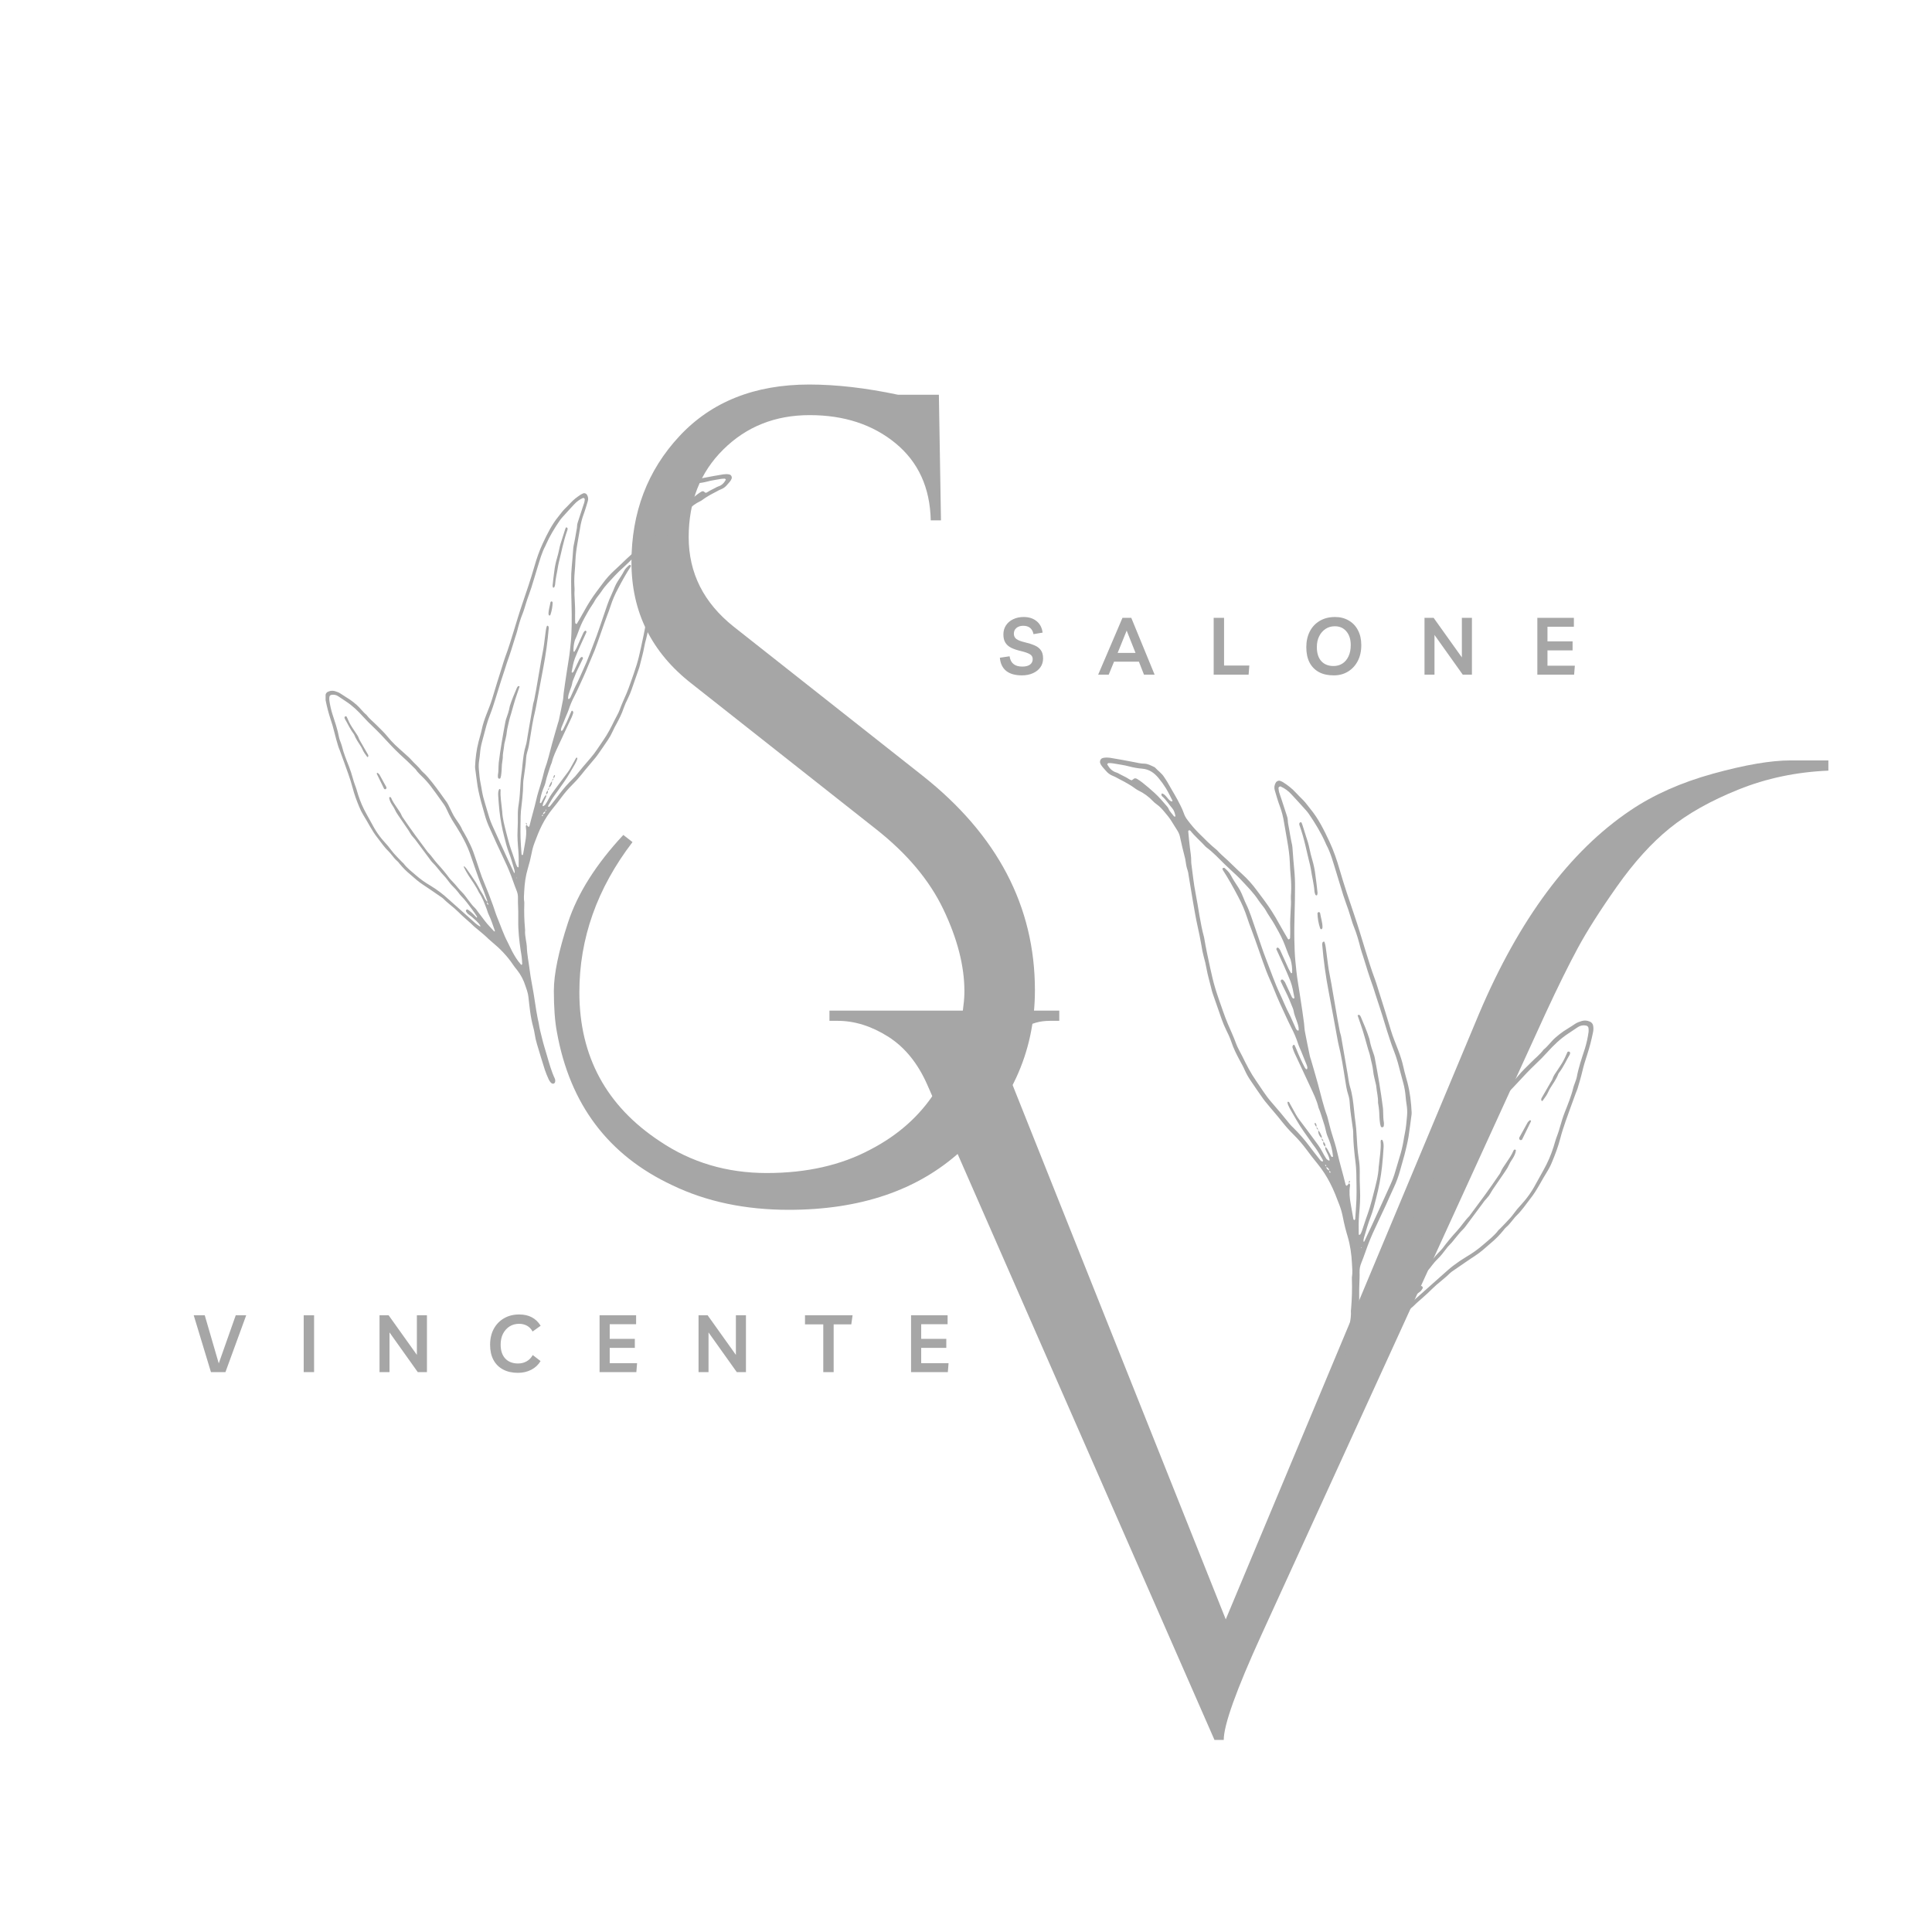 <svg xmlns="http://www.w3.org/2000/svg" xmlns:xlink="http://www.w3.org/1999/xlink" width="500" zoomAndPan="magnify" viewBox="0 0 375 375" height="500" preserveAspectRatio="xMidYMid meet" version="1.0"><defs><g/><clipPath id="36380fdaad"><path d="M 36 0.32 L 147 0.32 L 147 269 L 36 269 Z M 36 0.32 " clip-rule="nonzero"/></clipPath><clipPath id="dd943a361c"><rect x="0" width="111" y="0" height="269"/></clipPath><clipPath id="2f6003b090"><path d="M 98 118 L 294.398 118 L 294.398 353 L 98 353 Z M 98 118 " clip-rule="nonzero"/></clipPath><clipPath id="cfcc3fdf84"><path d="M 0.32 7 L 195 7 L 195 198 L 0.32 198 Z M 0.32 7 " clip-rule="nonzero"/></clipPath><clipPath id="7d4db47e18"><rect x="0" width="197" y="0" height="235"/></clipPath><clipPath id="f8201ecc5e"><path d="M 151.418 125.008 L 247.242 125.008 L 247.242 269 L 151.418 269 Z M 151.418 125.008 " clip-rule="nonzero"/></clipPath><clipPath id="f6d24ea17b"><rect x="0" width="125" y="0" height="20"/></clipPath><clipPath id="7034637a59"><path d="M 1.125 70 L 80.039 70 L 80.039 188.375 L 1.125 188.375 Z M 1.125 70 " clip-rule="nonzero"/></clipPath><clipPath id="8fc872ae59"><path d="M 0.199 0 L 79.039 0 L 79.039 118.375 L 0.199 118.375 Z M 0.199 0 " clip-rule="nonzero"/></clipPath><clipPath id="14f8955fed"><rect x="0" width="80" y="0" height="119"/></clipPath><clipPath id="38401dc038"><rect x="0" width="295" y="0" height="353"/></clipPath><clipPath id="98b03da27e"><rect x="0" width="162" y="0" height="21"/></clipPath></defs><g transform="matrix(1, 0, 0, 1, 62, 22)"><g clip-path="url(#38401dc038)"><g clip-path="url(#36380fdaad)"><g transform="matrix(1, 0, 0, 1, 36, 0)"><g clip-path="url(#dd943a361c)"><g fill="#a6a6a6" fill-opacity="1"><g transform="translate(1.174, 194.184)"><g><path d="M 23.594 -52.734 C 16.719 -43.742 13.281 -34.031 13.281 -23.594 C 13.281 -11.164 18.5 -1.516 28.938 5.359 C 35.02 9.453 41.926 11.5 49.656 11.5 C 57.395 11.5 64.102 9.977 69.781 6.938 C 80.488 1.383 86.504 -7.93 87.828 -21.016 C 87.953 -21.941 88.016 -22.867 88.016 -23.797 C 88.016 -28.68 86.66 -33.961 83.953 -39.641 C 81.242 -45.328 76.852 -50.551 70.781 -55.312 L 35.094 -83.469 C 27.289 -89.539 23.391 -97.398 23.391 -107.047 C 23.391 -116.703 26.492 -124.863 32.703 -131.531 C 38.922 -138.207 47.316 -141.547 57.891 -141.547 C 63.172 -141.547 68.922 -140.883 75.141 -139.562 L 83.062 -139.562 L 83.469 -115.188 L 81.484 -115.188 C 81.348 -121.531 79.066 -126.52 74.641 -130.156 C 70.211 -133.789 64.66 -135.609 57.984 -135.609 C 51.305 -135.609 45.723 -133.391 41.234 -128.953 C 36.742 -124.523 34.5 -118.844 34.5 -111.906 C 34.5 -104.969 37.406 -99.188 43.219 -94.562 L 79.891 -65.625 C 94.43 -54.125 101.703 -40.242 101.703 -23.984 C 101.703 -11.828 96.879 -1.391 87.234 7.328 C 78.898 14.867 67.797 18.641 53.922 18.641 C 45.461 18.641 37.93 17.051 31.328 13.875 C 18.898 8.062 11.43 -1.848 8.922 -15.859 C 8.523 -17.973 8.328 -20.648 8.328 -23.891 C 8.328 -27.129 9.25 -31.555 11.094 -37.172 C 12.945 -42.785 16.52 -48.438 21.812 -54.125 Z M 23.594 -52.734 "/></g></g></g></g></g></g><g clip-path="url(#2f6003b090)"><g transform="matrix(1, 0, 0, 1, 98, 118)"><g clip-path="url(#7d4db47e18)"><g clip-path="url(#cfcc3fdf84)"><g fill="#a6a6a6" fill-opacity="1"><g transform="translate(2.777, 194.94)"><g><path d="M 153.656 -177.625 C 158.145 -180.664 163.492 -183.047 169.703 -184.766 C 175.922 -186.484 180.941 -187.344 184.766 -187.344 C 188.598 -187.344 191.047 -187.344 192.109 -187.344 L 192.109 -185.359 C 185.898 -185.098 180.082 -183.875 174.656 -181.688 C 169.238 -179.508 164.781 -177 161.281 -174.156 C 157.781 -171.32 154.375 -167.555 151.062 -162.859 C 147.758 -158.172 145.219 -154.172 143.438 -150.859 C 141.656 -147.555 139.57 -143.332 137.188 -138.188 L 82.078 -17.641 C 77.191 -6.941 74.75 -0.133 74.75 2.781 L 72.953 2.781 L 17.25 -124.297 C 15.406 -128.523 12.863 -131.664 9.625 -133.719 C 6.383 -135.77 3.113 -136.797 -0.188 -136.797 L -1.781 -136.797 L -1.781 -138.781 L 42.828 -138.781 L 42.828 -136.797 L 41.047 -136.797 C 37.078 -136.797 34.43 -134.941 33.109 -131.234 C 32.848 -130.441 32.719 -129.516 32.719 -128.453 C 32.719 -127.398 33.047 -126.082 33.703 -124.5 L 75.141 -20.625 L 124.312 -138.188 C 132.102 -156.551 141.883 -169.695 153.656 -177.625 Z M 153.656 -177.625 "/></g></g></g></g></g></g></g><g clip-path="url(#f8201ecc5e)"><path fill="#a6a6a6" d="M 235 210.707 C 234.137 211.82 233.352 213.004 232.32 213.984 C 232.109 214.199 231.91 214.43 231.727 214.668 C 231.277 215.207 230.863 215.789 230.309 216.238 C 230.121 216.41 229.957 216.602 229.812 216.809 C 229.047 217.75 228.195 218.609 227.258 219.379 C 226.758 219.801 226.27 220.238 225.773 220.664 C 224.77 221.52 223.633 222.168 222.562 222.922 C 221.738 223.504 220.898 224.062 220.07 224.637 C 219.855 224.77 219.656 224.922 219.469 225.094 C 218.652 225.922 217.715 226.609 216.84 227.371 C 216.234 227.898 215.672 228.48 215.086 229.031 C 214.789 229.305 214.48 229.57 214.188 229.84 C 213.676 230.324 213.113 230.75 212.617 231.258 C 212.16 231.727 211.629 232.117 211.125 232.539 C 210.359 233.191 209.566 233.82 208.859 234.539 C 208.605 234.785 208.34 235.016 208.059 235.234 C 206.148 236.82 204.426 238.57 203.039 240.648 C 202.758 241.066 202.441 241.465 202.125 241.855 C 201.207 243.016 200.531 244.305 200.102 245.719 C 199.996 246.055 199.867 246.387 199.762 246.723 C 199.586 247.25 199.473 247.793 199.414 248.344 C 199.305 249.449 199.16 250.551 199.023 251.648 C 198.855 252.953 198.598 254.234 198.25 255.5 C 198.129 255.941 198.039 256.383 197.973 256.836 C 197.848 257.684 197.66 258.52 197.41 259.344 C 196.809 261.371 196.195 263.398 195.551 265.418 C 195.289 266.18 194.988 266.93 194.648 267.664 C 194.516 267.934 194.348 268.188 194.148 268.414 C 194.043 268.523 193.918 268.602 193.773 268.648 C 193.559 268.75 193.227 268.574 193.168 268.352 C 193.074 268.051 193.086 267.754 193.207 267.461 C 194.031 265.719 194.527 263.871 195.062 262.031 C 195.473 260.633 195.922 259.234 196.258 257.812 C 196.512 256.734 196.82 255.66 196.969 254.559 C 197.027 254.164 197.148 253.773 197.223 253.375 C 197.348 252.73 197.473 252.086 197.578 251.441 C 197.793 250.098 197.98 248.75 198.203 247.41 C 198.5 245.617 198.887 243.84 199.105 242.043 C 199.34 240.141 199.754 238.266 199.805 236.34 C 199.816 235.891 199.922 235.441 199.992 234.992 C 200.125 234.145 200.273 233.301 200.207 232.434 C 200.211 232.281 200.223 232.133 200.25 231.98 C 200.414 230.07 200.465 228.16 200.402 226.242 C 200.391 226.141 200.391 226.039 200.402 225.941 C 200.562 225.035 200.461 224.137 200.414 223.23 C 200.324 221.457 200.086 219.719 199.582 218.016 C 199.215 216.809 198.91 215.586 198.668 214.348 C 198.512 213.5 198.281 212.676 197.973 211.871 C 197.438 210.461 196.902 209.039 196.203 207.695 C 195.52 206.34 194.695 205.074 193.738 203.895 C 193 203.004 192.297 202.082 191.605 201.148 C 190.855 200.137 190.035 199.184 189.145 198.293 C 188.355 197.516 187.617 196.699 186.926 195.832 C 185.844 194.441 184.656 193.137 183.551 191.762 C 183.426 191.605 183.301 191.445 183.184 191.281 C 182.352 190.082 181.5 188.891 180.695 187.668 C 180.27 187.043 179.902 186.383 179.594 185.688 C 179.32 185.043 178.965 184.426 178.625 183.805 C 178.008 182.648 177.414 181.484 177.004 180.23 C 176.719 179.418 176.375 178.633 175.98 177.871 C 175.648 177.191 175.355 176.492 175.105 175.777 C 174.512 174.113 173.938 172.441 173.363 170.777 C 173.25 170.441 173.164 170.098 173.086 169.754 C 172.781 168.48 172.398 167.227 172.168 165.934 C 172.035 165.188 171.863 164.449 171.652 163.723 C 171.457 162.992 171.305 162.254 171.195 161.504 C 170.988 160.262 170.727 159.031 170.453 157.797 C 170.078 156.125 169.805 154.43 169.508 152.742 C 169.223 151.102 168.973 149.457 168.695 147.812 C 168.664 147.512 168.602 147.215 168.512 146.926 C 168.285 146.301 168.191 145.656 168.098 145.004 C 168.09 144.906 168.074 144.805 168.051 144.707 C 167.664 143.246 167.32 141.773 167 140.297 C 166.879 139.746 166.574 139.266 166.273 138.805 C 165.945 138.297 165.633 137.781 165.312 137.27 C 164.941 136.676 164.477 136.137 164.023 135.598 C 163.57 135.055 163.102 134.527 162.516 134.121 C 162.266 133.949 162.035 133.754 161.824 133.535 C 160.984 132.641 160.016 131.93 158.906 131.406 C 158.77 131.34 158.641 131.262 158.516 131.172 C 157.508 130.418 156.402 129.805 155.273 129.234 C 154.871 129.031 154.492 128.781 154.062 128.621 C 153.484 128.402 153 128.051 152.613 127.566 C 152.23 127.102 151.758 126.707 151.547 126.109 C 151.418 125.73 151.637 125.238 152.027 125.141 C 152.121 125.113 152.223 125.09 152.32 125.074 C 152.469 125.051 152.621 125.039 152.773 125.039 C 153.023 125.043 153.273 125.059 153.523 125.098 C 155.062 125.363 156.605 125.621 158.141 125.93 C 158.785 126.059 159.426 126.219 160.074 126.223 C 160.82 126.23 161.422 126.605 162.062 126.895 C 162.109 126.914 162.152 126.941 162.188 126.977 C 162.762 127.609 163.5 128.086 163.961 128.832 C 164.176 129.176 164.426 129.496 164.617 129.848 C 165.469 131.395 166.43 132.879 167.191 134.473 C 167.418 134.922 167.617 135.387 167.785 135.863 C 167.949 136.344 168.188 136.781 168.508 137.18 C 169.168 138.07 169.887 138.91 170.668 139.699 C 171.82 140.836 172.941 141.988 174.207 143.004 C 174.84 143.727 175.586 144.328 176.285 144.984 C 177.199 145.844 178.074 146.746 179.02 147.582 C 180.109 148.562 181.086 149.645 181.949 150.828 C 182.43 151.477 182.91 152.121 183.398 152.766 C 184.453 154.188 185.398 155.672 186.242 157.227 C 186.805 158.238 187.391 159.23 187.973 160.234 C 188 160.281 188.039 160.312 188.09 160.328 C 188.145 160.34 188.195 160.332 188.238 160.297 C 188.324 160.246 188.379 160.172 188.406 160.074 C 188.426 159.473 188.445 158.867 188.43 158.262 C 188.391 157 188.457 155.742 188.527 154.48 C 188.562 153.828 188.617 153.176 188.559 152.52 C 188.543 152.113 188.559 151.711 188.598 151.309 C 188.648 150.199 188.621 149.09 188.516 147.984 C 188.438 147.129 188.387 146.273 188.355 145.418 C 188.305 144 188.098 142.605 187.852 141.215 C 187.637 140.02 187.43 138.828 187.23 137.633 C 187.07 136.582 186.805 135.559 186.441 134.562 C 186.047 133.527 185.746 132.453 185.43 131.391 C 185.285 130.875 185.348 130.387 185.617 129.926 C 185.785 129.613 186.203 129.441 186.52 129.578 C 186.707 129.648 186.887 129.738 187.059 129.84 C 187.949 130.418 188.789 131.043 189.508 131.84 C 189.98 132.359 190.496 132.844 190.984 133.348 C 191.473 133.848 191.871 134.438 192.32 134.98 C 193.918 136.91 194.996 139.125 196.047 141.367 C 196.863 143.109 197.48 144.914 198.012 146.766 C 198.879 149.777 199.883 152.73 200.895 155.691 C 201.629 157.844 202.27 160.02 202.938 162.188 C 203.547 164.16 204.145 166.141 204.875 168.078 C 205.176 168.879 205.398 169.707 205.664 170.523 C 206.469 173.016 207.234 175.523 207.988 178.035 C 208.363 179.289 208.883 180.496 209.348 181.723 C 209.777 182.855 210.168 183.996 210.418 185.188 C 210.625 186.172 210.93 187.137 211.184 188.113 C 211.68 190.027 211.91 191.98 212 193.949 C 212.004 194.051 212.004 194.152 211.992 194.25 C 211.801 195.703 211.621 197.156 211.402 198.602 C 211.293 199.297 211.129 199.984 210.973 200.676 C 210.863 201.168 210.742 201.656 210.613 202.141 C 210.332 203.16 210.043 204.184 209.754 205.199 C 209.434 206.367 209.016 207.5 208.496 208.594 C 207.969 209.684 207.512 210.805 207.004 211.902 C 206.156 213.73 205.281 215.543 204.449 217.379 C 203.746 218.949 203.168 220.562 202.602 222.176 C 202.387 222.793 202.074 223.395 201.957 224.027 C 201.836 224.664 201.926 225.332 201.891 225.984 C 201.82 227.398 201.797 228.812 201.82 230.223 C 201.863 232.602 201.594 234.957 201.246 237.305 C 201.172 237.805 201.074 238.297 201.016 238.801 C 200.949 239.352 200.918 239.906 200.887 240.457 C 200.887 240.527 200.973 240.609 201.035 240.672 C 201.051 240.688 201.137 240.648 201.168 240.617 C 202.023 239.676 202.664 238.59 203.262 237.48 C 203.645 236.77 203.953 236.023 204.328 235.309 C 205.297 233.473 205.941 231.504 206.734 229.598 C 207.121 228.672 207.402 227.695 207.738 226.746 C 208.387 224.941 209.078 223.156 209.82 221.391 C 210.23 220.414 210.613 219.43 210.938 218.418 C 211.398 216.977 211.887 215.547 212.391 214.117 C 212.59 213.547 212.832 212.992 213.09 212.445 C 213.574 211.391 214.113 210.363 214.703 209.367 C 214.793 209.242 214.871 209.113 214.941 208.98 C 215.352 207.938 216.031 207.051 216.652 206.133 C 217.246 205.25 217.648 204.27 218.125 203.324 C 218.266 203.004 218.434 202.695 218.629 202.398 C 219.75 200.844 220.844 199.266 222.039 197.766 C 222.754 196.863 223.484 195.953 224.363 195.184 C 224.441 195.121 224.512 195.051 224.578 194.977 C 225.297 193.992 226.266 193.242 227.059 192.328 C 227.488 191.836 227.996 191.414 228.48 190.973 C 229.262 190.258 230.074 189.574 230.832 188.84 C 231.484 188.207 232.098 187.539 232.668 186.836 C 233.43 185.887 234.328 185.074 235.176 184.215 C 235.988 183.387 236.91 182.672 237.609 181.738 C 238.48 181.043 239.098 180.102 239.945 179.371 C 240.438 178.941 240.953 178.539 241.492 178.164 C 242.199 177.684 242.953 177.27 243.656 176.777 C 244.086 176.477 244.551 176.32 245.031 176.172 C 245.539 176.031 246.035 176.062 246.52 176.266 C 246.715 176.328 246.879 176.441 247.012 176.602 C 247.141 176.762 247.219 176.945 247.242 177.152 C 247.305 177.555 247.293 177.957 247.207 178.355 C 246.91 179.84 246.531 181.301 246.062 182.742 C 245.715 183.797 245.383 184.852 245.133 185.934 C 244.875 187.062 244.527 188.172 244.203 189.285 C 244.121 189.574 243.977 189.848 243.875 190.133 C 243.203 191.98 242.52 193.824 241.871 195.68 C 241.492 196.773 241.129 197.879 240.84 199 C 240.449 200.52 239.898 201.98 239.301 203.422 C 239.043 204.082 238.73 204.711 238.359 205.316 C 237.219 207.102 236.336 209.051 235 210.707 Z M 195.43 204.469 C 195.434 204.375 195.422 204.285 195.398 204.195 C 195.348 204.078 195.258 204.066 195.195 204.16 C 195.184 204.176 195.23 204.246 195.262 204.277 C 195.332 204.34 195.406 204.398 195.477 204.457 C 195.43 204.668 195.488 204.84 195.66 204.969 C 195.773 205.062 195.891 205.145 196.012 205.227 C 196.004 205.316 196.004 205.406 196.012 205.492 C 196.023 205.539 196.051 205.574 196.094 205.598 C 196.133 205.621 196.172 205.625 196.211 205.609 C 196.281 205.57 196.273 205.488 196.188 205.406 C 196.117 205.344 196.039 205.301 195.965 205.238 C 196.023 205.023 195.93 204.863 195.777 204.73 C 195.668 204.641 195.547 204.555 195.43 204.469 Z M 195.227 200.598 C 195.438 200.746 195.598 200.938 195.707 201.168 C 195.934 201.617 196.18 202.055 196.418 202.492 C 196.438 202.527 196.5 202.543 196.547 202.555 C 196.668 202.586 196.746 202.523 196.73 202.391 C 196.613 201.281 196.348 200.211 195.93 199.176 C 195.715 198.664 195.492 198.148 195.383 197.609 C 195.238 196.918 195.047 196.242 194.812 195.574 C 194.52 194.715 194.297 193.836 193.922 193.004 C 193.598 191.562 192.93 190.254 192.32 188.926 C 191.309 186.727 190.266 184.547 189.246 182.355 C 189.105 182.027 188.988 181.699 188.883 181.359 C 188.855 181.262 188.852 181.164 188.879 181.066 C 188.91 180.973 188.965 180.895 189.043 180.832 C 189.141 180.754 189.238 180.789 189.293 180.906 C 189.402 181.133 189.508 181.359 189.605 181.594 C 190.086 182.812 190.633 184.008 191.238 185.172 C 191.316 185.297 191.406 185.414 191.512 185.523 C 191.539 185.547 191.613 185.543 191.652 185.531 C 191.695 185.512 191.723 185.48 191.734 185.438 C 191.793 185.18 191.719 184.934 191.625 184.703 C 191.273 183.809 190.91 182.926 190.551 182.039 C 190.359 181.57 190.129 181.117 189.977 180.641 C 189.617 179.531 189.168 178.465 188.629 177.438 C 188.305 176.809 188.008 176.168 187.711 175.527 C 186.859 173.699 186 171.871 185.266 169.992 C 184.809 168.82 184.25 167.684 183.797 166.508 C 183.289 165.191 182.844 163.852 182.371 162.52 C 181.883 161.145 181.414 159.758 180.891 158.395 C 180.605 157.641 180.312 156.895 180.074 156.121 C 179.621 154.727 179.047 153.383 178.352 152.094 C 177.418 150.309 176.441 148.543 175.34 146.852 C 175.32 146.809 175.305 146.758 175.297 146.711 C 175.262 146.59 175.297 146.492 175.414 146.469 C 175.504 146.445 175.637 146.43 175.691 146.48 C 176.137 146.883 176.586 147.289 176.875 147.836 C 177.32 148.688 177.852 149.484 178.379 150.285 C 178.625 150.668 178.836 151.066 179.02 151.48 C 179.312 152.125 179.543 152.797 179.852 153.43 C 180.605 154.973 181.094 156.621 181.66 158.234 C 182.398 160.328 183.059 162.449 183.871 164.512 C 184.703 166.625 185.426 168.777 186.402 170.828 C 187.047 172.195 187.586 173.617 188.305 174.949 C 188.426 175.168 188.52 175.402 188.629 175.633 C 188.938 176.324 189.234 177.02 189.555 177.703 C 189.637 177.828 189.738 177.938 189.859 178.023 C 189.887 178.051 189.965 178.039 190.004 178.023 C 190.047 178.004 190.074 177.973 190.082 177.926 C 190.109 177.309 189.895 176.742 189.699 176.172 C 189.473 175.504 189.176 174.859 189.078 174.148 C 189.035 173.953 188.973 173.762 188.891 173.574 C 188.469 172.496 188.02 171.426 187.5 170.387 C 187.18 169.758 186.875 169.125 186.582 168.484 C 186.551 168.414 186.605 168.293 186.648 168.211 C 186.711 168.102 186.953 168.102 187.047 168.199 C 187.191 168.336 187.316 168.492 187.422 168.664 C 187.875 169.617 188.312 170.582 188.758 171.539 C 188.809 171.629 188.875 171.703 188.953 171.766 C 188.992 171.797 189.035 171.809 189.086 171.809 C 189.191 171.809 189.262 171.738 189.238 171.613 C 189.023 170.523 188.859 169.422 188.449 168.387 C 188.082 167.449 187.68 166.523 187.27 165.602 C 186.777 164.496 186.266 163.398 185.762 162.297 C 185.738 162.25 185.73 162.203 185.742 162.152 C 185.785 162.07 185.84 161.996 185.906 161.938 C 185.953 161.914 186.004 161.914 186.051 161.938 C 186.387 162.121 186.5 162.473 186.645 162.789 C 187.137 163.84 187.594 164.906 188.078 165.961 C 188.223 166.281 188.41 166.578 188.586 166.883 C 188.602 166.902 188.68 166.902 188.719 166.883 C 188.758 166.863 188.809 166.816 188.809 166.781 C 188.836 165.922 188.734 165.078 188.5 164.25 C 188.488 164.199 188.469 164.152 188.449 164.109 C 187.91 162.965 187.547 161.75 187.043 160.598 C 186.559 159.492 185.949 158.445 185.359 157.391 C 184.844 156.473 184.184 155.633 183.684 154.695 C 183.504 154.391 183.301 154.102 183.074 153.828 C 182.809 153.465 182.508 153.117 182.262 152.738 C 181.352 151.332 180.164 150.16 179.035 148.938 C 178.727 148.605 178.41 148.281 178.082 147.973 C 177.312 147.246 176.52 146.543 175.766 145.805 C 174.613 144.676 173.52 143.484 172.223 142.52 C 172.141 142.461 172.062 142.395 171.992 142.32 C 171.047 141.273 169.957 140.367 169.07 139.262 C 169.039 139.223 168.996 139.195 168.949 139.176 C 168.906 139.156 168.84 139.129 168.809 139.148 C 168.738 139.199 168.625 139.273 168.633 139.332 C 168.73 140.383 168.824 141.438 168.953 142.484 C 169.062 143.387 169.234 144.281 169.211 145.195 C 169.211 145.398 169.227 145.598 169.258 145.801 C 169.516 147.648 169.688 149.512 170.055 151.34 C 170.625 154.211 170.938 157.129 171.715 159.957 C 172.047 161.949 172.469 163.922 172.902 165.891 C 173.199 167.223 173.488 168.555 173.891 169.855 C 174.348 171.352 174.875 172.824 175.395 174.297 C 175.68 175.105 175.977 175.91 176.309 176.699 C 176.836 177.957 177.43 179.184 177.887 180.465 C 178.207 181.375 178.727 182.188 179.145 183.047 C 179.938 184.68 180.766 186.297 181.812 187.789 C 182.766 189.152 183.617 190.586 184.715 191.848 C 185.977 193.289 187.203 194.758 188.402 196.25 C 188.602 196.477 188.812 196.691 189.035 196.898 C 190.113 197.957 191.109 199.094 192.023 200.301 C 192.738 201.27 193.496 202.219 194.246 203.168 C 194.371 203.348 194.547 203.438 194.766 203.445 C 194.836 203.23 194.715 203.051 194.617 202.895 C 194.18 202.156 193.77 201.395 193.258 200.711 C 192.496 199.707 191.805 198.652 191.07 197.633 C 190.094 196.273 189.32 194.805 188.469 193.379 C 188.293 193.07 188.141 192.754 188.004 192.426 C 187.953 192.285 187.918 192.141 187.902 191.992 C 187.902 191.941 187.914 191.895 187.945 191.852 C 188.035 191.863 188.172 191.863 188.203 191.918 C 188.48 192.395 188.742 192.883 189.008 193.371 C 189.363 194.035 189.719 194.703 190.176 195.305 C 191.117 196.555 192.059 197.801 192.98 199.062 C 193.578 199.875 194.203 200.668 194.664 201.574 C 194.891 202.027 195.145 202.461 195.426 202.883 C 195.531 203.043 195.723 203.141 195.887 203.254 C 195.934 203.281 195.98 203.281 196.031 203.254 C 196.066 203.219 196.082 203.176 196.074 203.125 C 195.969 202.469 195.629 201.898 195.355 201.305 C 195.246 201.074 195.164 200.84 195.273 200.582 Z M 209.176 225.875 C 209.07 226.035 208.961 226.191 208.863 226.355 C 208.836 226.395 208.848 226.449 208.844 226.5 C 208.922 226.465 209.02 226.453 209.07 226.398 C 209.207 226.246 209.262 226.066 209.129 225.879 C 209.348 225.543 209.625 225.234 209.773 224.863 C 210.027 224.246 210.406 223.715 210.742 223.148 C 211.098 222.539 211.395 221.895 211.777 221.305 C 212.488 220.203 213.242 219.129 213.988 218.051 C 214.141 217.852 214.305 217.668 214.488 217.496 C 214.516 217.465 214.582 217.473 214.633 217.461 C 214.645 217.508 214.68 217.566 214.66 217.605 C 214.328 218.281 213.965 218.938 213.559 219.574 C 212.723 220.883 211.777 222.137 211.113 223.562 C 210.281 224.785 209.777 226.156 209.262 227.527 C 209.102 227.957 208.996 228.398 208.797 228.805 C 208.199 230.035 207.797 231.336 207.34 232.617 C 207.293 232.746 207.34 232.812 207.508 232.777 C 208.195 231.992 209.004 231.234 209.672 230.344 C 210.215 229.621 210.766 228.895 211.312 228.172 C 211.559 227.848 211.777 227.496 212.066 227.227 C 212.668 226.672 213.117 226.004 213.613 225.367 C 214.078 224.77 214.496 224.125 215.031 223.598 C 215.648 222.996 216.176 222.328 216.73 221.672 C 216.957 221.402 217.211 221.16 217.453 220.898 C 217.664 220.684 217.867 220.461 218.055 220.227 C 218.898 219.09 219.797 218.004 220.758 216.965 C 221.617 216.043 222.273 214.953 223.176 214.066 C 225.141 211.438 227.098 208.809 228.93 206.082 C 229.055 205.926 229.164 205.754 229.25 205.574 C 229.5 204.898 229.938 204.336 230.328 203.754 C 230.863 202.957 231.422 202.18 231.789 201.285 C 231.812 201.242 231.844 201.207 231.887 201.18 C 231.984 201.105 232.09 201.102 232.156 201.188 C 232.273 201.352 232.262 201.102 232.238 201.297 C 232.168 201.863 231.922 202.355 231.637 202.832 C 231.406 203.223 231.117 203.586 230.945 204 C 230.715 204.508 230.438 204.984 230.109 205.434 C 229.309 206.602 228.5 207.758 227.711 208.93 C 227.457 209.305 227.262 209.723 226.996 210.086 C 226.73 210.453 226.41 210.77 226.117 211.113 C 226.02 211.23 225.945 211.363 225.852 211.484 C 224.832 212.859 223.805 214.238 222.781 215.613 C 222.508 215.977 222.25 216.359 221.922 216.668 C 221.336 217.23 220.863 217.887 220.34 218.496 C 220.078 218.805 219.848 219.145 219.555 219.418 C 219.164 219.809 218.805 220.23 218.48 220.684 C 218.082 221.199 217.688 221.734 217.215 222.188 C 216.742 222.641 216.309 223.129 215.914 223.656 C 215.711 223.945 215.488 224.219 215.246 224.477 C 214.297 225.398 213.566 226.488 212.766 227.523 C 212.332 228.082 211.953 228.68 211.559 229.266 C 211.52 229.328 211.551 229.438 211.551 229.523 C 211.598 229.512 211.664 229.512 211.695 229.484 C 211.836 229.34 211.969 229.188 212.105 229.043 C 212.582 228.52 213.109 228.059 213.691 227.66 C 213.852 227.57 213.984 227.602 214.09 227.75 C 214.137 227.828 214.188 227.965 214.156 228.02 C 214.043 228.246 213.902 228.449 213.727 228.629 C 213.43 228.895 213.066 229.094 212.77 229.359 C 212.059 230 211.285 230.578 210.785 231.418 C 210.762 231.457 210.77 231.516 210.754 231.566 C 210.734 231.648 210.762 231.664 210.844 231.617 C 211.242 231.402 211.609 231.145 211.941 230.844 C 212.531 230.293 213.141 229.766 213.742 229.227 C 215.246 227.887 216.754 226.547 218.262 225.207 C 218.863 224.676 219.461 224.129 220.105 223.648 C 220.906 223.035 221.742 222.469 222.609 221.949 C 223.785 221.266 224.887 220.477 225.914 219.582 C 226.934 218.691 228.035 217.875 228.855 216.766 C 228.961 216.656 229.07 216.555 229.188 216.457 C 229.848 215.766 230.531 215.09 231.164 214.375 C 231.633 213.848 232.023 213.254 232.473 212.711 C 232.957 212.133 233.488 211.598 233.965 211.012 C 234.641 210.195 235.242 209.324 235.77 208.402 C 236.391 207.305 236.988 206.195 237.602 205.094 C 238.395 203.684 239.039 202.203 239.527 200.66 C 239.766 199.891 239.969 199.105 240.27 198.359 C 240.492 197.793 240.652 197.215 240.82 196.637 C 241.086 195.719 241.355 194.809 241.711 193.91 C 242.34 192.316 242.992 190.73 243.391 189.055 C 243.449 188.812 243.559 188.582 243.637 188.344 C 243.781 187.91 243.969 187.488 244.055 187.051 C 244.406 185.16 245.035 183.352 245.629 181.531 C 245.957 180.469 246.191 179.387 246.344 178.285 C 246.363 178.035 246.359 177.785 246.324 177.535 C 246.305 177.285 246.07 177.09 245.816 177.051 C 245.242 176.949 244.711 177.062 244.227 177.387 C 243.637 177.773 243.059 178.184 242.469 178.562 C 240.887 179.586 239.551 180.887 238.301 182.27 C 237.59 183.059 236.844 183.812 236.074 184.531 C 234.863 185.684 233.719 186.891 232.602 188.113 C 231.371 189.453 230.098 190.738 228.742 191.949 C 227.809 192.785 226.93 193.695 226.027 194.57 C 225.492 195.375 224.762 196.012 224.094 196.684 C 223.277 197.512 222.539 198.402 221.875 199.355 C 221.672 199.645 221.445 199.918 221.238 200.203 C 220.594 201.105 219.949 202.008 219.305 202.91 C 219.074 203.246 218.879 203.598 218.719 203.965 C 218.332 204.844 217.895 205.695 217.41 206.52 C 216.723 207.637 215.992 208.73 215.348 209.867 C 214.547 211.277 213.82 212.715 213.27 214.234 C 212.805 215.512 212.387 216.805 211.926 218.086 C 211.398 219.559 210.91 221.047 210.285 222.477 C 209.84 223.496 209.516 224.551 209.121 225.586 C 209.09 225.66 209.156 225.773 209.176 225.867 Z M 199.836 207.652 C 200.012 207.793 200.078 207.969 200.031 208.191 C 199.852 209.355 199.957 210.504 200.168 211.652 C 200.348 212.645 200.508 213.641 200.691 214.633 C 200.703 214.707 200.797 214.766 200.859 214.832 C 200.922 214.766 201.039 214.703 201.043 214.633 C 201.133 213.375 201.23 212.117 201.281 210.855 C 201.32 209.898 201.309 208.941 201.297 207.98 C 201.277 206.418 201.289 204.855 201.07 203.301 C 200.984 202.703 200.93 202.098 200.867 201.496 C 200.734 200.242 200.66 198.984 200.652 197.723 C 200.641 197.418 200.605 197.117 200.555 196.82 C 200.352 195.219 200.059 193.629 199.973 192.016 C 199.949 191.508 199.859 191.012 199.703 190.527 C 199.383 189.559 199.238 188.562 199.086 187.57 C 198.727 185.273 198.375 182.98 197.812 180.727 C 197.727 180.383 197.668 180.035 197.602 179.688 C 197.043 176.66 196.5 173.633 195.918 170.609 C 195.324 167.535 194.898 164.441 194.637 161.32 C 194.629 161.172 194.66 161.027 194.727 160.891 C 194.758 160.82 194.883 160.785 194.973 160.754 C 194.996 160.746 195.066 160.805 195.082 160.844 C 195.305 161.465 195.359 162.117 195.445 162.766 C 195.645 164.262 195.789 165.766 196.102 167.25 C 196.352 168.434 196.531 169.633 196.742 170.828 C 197.035 172.516 197.32 174.207 197.621 175.898 C 197.758 176.691 197.91 177.484 198.07 178.277 C 198.133 178.57 198.254 178.855 198.305 179.148 C 198.742 181.637 199.168 184.121 199.598 186.609 C 199.734 187.402 199.812 188.223 200.047 188.984 C 200.508 190.441 200.66 191.949 200.82 193.453 C 200.91 194.305 200.98 195.16 201.117 196.008 C 201.223 196.703 201.262 197.406 201.305 198.109 C 201.402 199.668 201.465 201.23 201.711 202.777 C 201.859 203.625 201.93 204.477 201.926 205.336 C 201.906 206.547 201.918 207.754 201.98 208.961 C 202.066 210.574 201.938 212.188 201.797 213.793 C 201.691 215.055 201.711 216.312 201.73 217.574 C 201.738 217.625 201.762 217.664 201.801 217.699 C 201.887 217.668 202.004 217.645 202.043 217.582 C 202.168 217.363 202.273 217.137 202.355 216.902 C 202.621 216.141 202.863 215.371 203.121 214.605 C 203.363 213.891 203.637 213.184 203.852 212.453 C 204.141 211.484 204.398 210.52 204.641 209.535 C 205.055 207.871 205.539 206.223 205.602 204.492 C 205.602 204.395 205.637 204.293 205.645 204.195 C 205.781 202.641 206.09 201.098 205.984 199.523 C 205.988 199.473 206 199.426 206.016 199.379 C 206.02 199.324 206.047 199.285 206.094 199.254 C 206.141 199.227 206.188 199.223 206.238 199.246 C 206.289 199.258 206.328 199.289 206.355 199.336 C 206.57 199.809 206.578 200.316 206.547 200.816 C 206.469 202.023 206.383 203.23 206.25 204.434 C 206.02 206.492 205.641 208.523 205.117 210.527 C 204.809 211.75 204.512 212.977 204.055 214.156 C 203.543 215.473 203.164 216.832 202.762 218.188 C 202.68 218.465 202.613 218.746 202.684 219.039 C 202.73 219.012 202.797 219 202.812 218.965 C 203.305 217.918 203.797 216.867 204.285 215.816 C 204.875 214.539 205.465 213.258 206.051 211.977 C 206.695 210.559 207.352 209.141 207.984 207.711 C 208.23 207.16 208.449 206.594 208.633 206.02 C 208.98 204.914 209.285 203.793 209.629 202.684 C 209.953 201.672 210.207 200.645 210.391 199.602 C 210.484 199.055 210.566 198.504 210.684 197.961 C 210.926 196.824 211.004 195.668 211.113 194.512 C 211.168 193.805 211.137 193.102 211.02 192.402 C 210.945 191.902 210.871 191.402 210.836 190.895 C 210.77 189.988 210.617 189.094 210.379 188.215 C 210.012 186.902 209.68 185.582 209.324 184.27 C 209.094 183.441 208.82 182.633 208.504 181.836 C 208.25 181.18 208.008 180.516 207.793 179.844 C 207.434 178.738 207.066 177.641 206.742 176.523 C 206.203 174.688 205.578 172.875 204.992 171.051 C 204.82 170.523 204.668 169.988 204.484 169.469 C 203.781 167.523 203.164 165.551 202.562 163.574 C 202.414 163.094 202.23 162.621 202.105 162.133 C 201.738 160.664 201.332 159.211 200.758 157.809 C 200.602 157.438 200.484 157.047 200.363 156.664 C 200.148 155.992 199.957 155.312 199.73 154.645 C 199.406 153.688 199.043 152.746 198.734 151.785 C 198.223 150.203 197.781 148.598 197.277 147.012 C 196.73 145.281 196.285 143.52 195.406 141.914 C 195.359 141.828 195.332 141.727 195.293 141.637 C 194.41 139.645 193.285 137.789 192.059 136 C 191.887 135.75 191.699 135.512 191.496 135.285 C 190.551 134.238 189.609 133.188 188.645 132.16 C 188.059 131.516 187.371 131.016 186.578 130.66 C 186.414 130.59 186.137 130.793 186.156 130.977 C 186.172 131.227 186.207 131.473 186.262 131.719 C 186.406 132.203 186.586 132.676 186.742 133.156 C 187.09 134.211 187.438 135.262 187.773 136.32 C 187.879 136.605 187.941 136.898 187.961 137.203 C 187.961 137.715 188.09 138.199 188.176 138.695 C 188.367 139.785 188.539 140.879 188.789 141.965 C 188.844 142.262 188.879 142.562 188.891 142.863 C 188.996 144.172 189.066 145.48 189.211 146.781 C 189.324 147.938 189.375 149.094 189.363 150.254 C 189.379 153.684 189.164 157.109 189.238 160.543 C 189.266 161.852 189.301 163.16 189.422 164.465 C 189.559 165.875 189.695 167.277 189.926 168.672 C 190.234 170.566 190.516 172.461 190.801 174.355 C 190.914 175.105 191.016 175.855 191.113 176.605 C 191.184 177.156 191.184 177.715 191.289 178.258 C 191.586 179.844 191.918 181.426 192.246 183.004 C 192.297 183.25 192.398 183.484 192.469 183.727 C 192.93 185.324 193.406 186.922 193.844 188.523 C 194.398 190.57 194.859 192.637 195.598 194.625 C 195.652 194.766 195.68 194.918 195.719 195.062 C 195.988 196.09 196.223 197.125 196.543 198.133 C 196.926 199.332 197.301 200.531 197.582 201.766 C 198.051 203.828 198.68 205.852 199.172 207.914 C 199.188 207.961 199.211 208.004 199.238 208.047 C 199.293 208.152 199.395 208.188 199.484 208.098 C 199.629 207.961 199.75 207.797 199.879 207.645 Z M 157.645 129.461 C 157.738 129.418 157.824 129.363 157.906 129.297 C 158.145 129.02 158.43 129.016 158.711 129.191 C 159.059 129.398 159.391 129.625 159.711 129.875 C 160.539 130.523 161.336 131.211 162.117 131.922 C 162.977 132.711 163.723 133.582 164.469 134.461 C 164.613 134.605 164.727 134.77 164.812 134.953 C 165.027 135.543 165.512 135.93 165.852 136.426 C 165.895 136.488 166.027 136.488 166.117 136.516 C 166.133 136.469 166.141 136.418 166.141 136.367 C 166.035 135.816 165.879 135.27 165.508 134.855 C 164.836 134.102 164.344 133.207 163.559 132.555 C 163.484 132.484 163.441 132.395 163.43 132.293 C 163.426 132.199 163.449 132.113 163.496 132.031 C 163.504 132.012 163.598 132.016 163.641 132.031 C 163.984 132.16 164.219 132.43 164.441 132.699 C 164.699 133.012 164.945 133.328 165.301 133.531 C 165.387 133.555 165.469 133.551 165.551 133.52 C 165.574 133.477 165.582 133.43 165.566 133.383 C 165.148 132.578 164.766 131.754 164.293 130.984 C 163.867 130.297 163.395 129.645 162.879 129.027 C 162.055 128.031 161.07 127.305 159.703 127.199 C 158.848 127.133 158.008 126.984 157.176 126.762 C 156.152 126.48 155.102 126.371 154.062 126.172 C 153.766 126.125 153.469 126.105 153.168 126.113 C 153.09 126.113 153.008 126.211 152.938 126.281 C 152.918 126.324 152.918 126.371 152.938 126.414 C 153.348 127.133 153.879 127.703 154.711 127.949 C 154.949 128.016 155.164 128.164 155.387 128.281 C 155.746 128.461 156.102 128.652 156.465 128.828 C 156.871 129.02 157.219 129.332 157.645 129.461 Z M 202.254 220.238 C 202.324 220.141 202.312 220.094 202.223 220.117 C 202.199 220.125 202.191 220.184 202.176 220.219 Z M 202.254 220.238 " fill-opacity="1" fill-rule="nonzero"/></g><path fill="#a6a6a6" d="M 201.879 174.992 C 201.973 175.105 202.055 175.223 202.125 175.352 C 202.711 176.738 203.316 178.121 203.77 179.566 C 203.789 179.613 203.801 179.66 203.812 179.711 C 203.992 180.809 204.371 181.848 204.734 182.895 C 204.781 183.039 204.816 183.184 204.84 183.332 C 205.449 186.547 206.016 189.77 206.422 193.016 C 206.453 193.316 206.473 193.617 206.473 193.918 C 206.492 194.574 206.488 195.227 206.609 195.871 C 206.633 196.074 206.629 196.273 206.598 196.473 C 206.594 196.645 206.508 196.754 206.344 196.801 C 206.164 196.832 206.047 196.762 205.996 196.586 C 205.949 196.445 205.91 196.305 205.883 196.156 C 205.805 195.656 205.758 195.156 205.734 194.652 C 205.727 193.895 205.66 193.145 205.531 192.398 C 205.496 192.25 205.477 192.102 205.473 191.949 C 205.512 190.938 205.23 189.957 205.141 188.961 C 205.133 188.859 205.125 188.762 205.105 188.66 C 204.914 187.723 204.613 186.812 204.523 185.855 C 204.434 184.898 204.133 183.988 203.957 183.047 C 203.863 182.559 203.676 182.082 203.535 181.602 C 203.09 180.055 202.691 178.496 202.156 176.977 C 201.941 176.359 201.727 175.738 201.52 175.121 C 201.52 175.07 201.539 175.035 201.582 175.008 C 201.68 174.996 201.781 174.992 201.879 174.992 Z M 201.879 174.992 " fill-opacity="1" fill-rule="nonzero"/><path fill="#a6a6a6" d="M 190.504 137.582 C 190.547 137.609 190.605 137.629 190.625 137.668 C 190.688 137.805 190.742 137.945 190.789 138.086 C 191.156 139.238 191.527 140.387 191.883 141.543 C 191.996 141.93 192.094 142.32 192.168 142.715 C 192.316 143.457 192.5 144.184 192.715 144.91 C 193 145.875 193.203 146.859 193.32 147.859 C 193.465 149.004 193.637 150.152 193.734 151.305 C 193.73 151.453 193.703 151.598 193.652 151.734 C 193.641 151.766 193.574 151.789 193.531 151.793 C 193.48 151.793 193.441 151.777 193.402 151.75 C 193.359 151.723 193.324 151.688 193.305 151.641 C 193.227 151.453 193.172 151.262 193.141 151.062 C 193.047 149.598 192.648 148.188 192.445 146.742 C 192.41 146.492 192.363 146.246 192.301 146 C 191.641 143.418 191.172 140.781 190.258 138.266 C 190.188 138.078 190.137 137.871 190.266 137.691 C 190.309 137.629 190.422 137.617 190.504 137.582 Z M 190.504 137.582 " fill-opacity="1" fill-rule="nonzero"/><path fill="#a6a6a6" d="M 194.59 158.309 C 194.551 158.336 194.508 158.355 194.465 158.367 C 194.418 158.367 194.379 158.352 194.34 158.324 C 194.301 158.297 194.27 158.258 194.246 158.211 C 193.922 157.258 193.746 156.281 193.719 155.273 C 193.719 155.199 193.816 155.109 193.883 155.055 C 193.984 154.973 194.207 155.09 194.234 155.234 C 194.379 156.172 194.715 157.074 194.695 158.031 C 194.676 158.133 194.641 158.223 194.59 158.309 Z M 194.59 158.309 " fill-opacity="1" fill-rule="nonzero"/><path fill="#a6a6a6" d="M 199.879 207.645 C 199.848 207.559 199.777 207.469 199.789 207.391 C 199.801 207.309 199.898 207.266 199.957 207.207 C 199.98 207.23 200.023 207.254 200.027 207.281 C 200.035 207.328 200.027 207.375 200.008 207.418 C 199.953 207.5 199.898 207.578 199.836 207.652 Z M 199.879 207.645 " fill-opacity="1" fill-rule="nonzero"/><path fill="#a6a6a6" d="M 241.691 183.43 C 241.875 183.023 242.047 182.605 242.242 182.207 C 242.273 182.141 242.41 182.109 242.5 182.098 C 242.617 182.086 242.793 182.309 242.77 182.402 C 242.754 182.504 242.727 182.598 242.688 182.688 C 242 183.852 241.465 185.105 240.633 186.184 C 240.566 186.262 240.516 186.348 240.473 186.441 C 240.098 187.438 239.477 188.293 238.914 189.18 C 238.781 189.395 238.664 189.613 238.562 189.844 C 238.285 190.496 237.863 191.059 237.445 191.621 C 237.367 191.73 237.258 191.73 237.211 191.648 C 237.164 191.562 237.141 191.473 237.145 191.375 C 237.156 191.273 237.191 191.18 237.246 191.094 C 237.867 190.008 238.492 188.922 239.117 187.84 C 239.203 187.715 239.273 187.582 239.328 187.441 C 239.516 186.797 239.926 186.285 240.285 185.742 C 240.781 184.988 241.301 184.25 241.691 183.43 Z M 241.691 183.43 " fill-opacity="1" fill-rule="nonzero"/><path fill="#a6a6a6" d="M 234.547 195.809 C 234.684 195.672 234.785 195.562 234.895 195.465 C 234.934 195.438 234.977 195.426 235.023 195.438 C 235.137 195.477 235.199 195.57 235.152 195.664 C 234.59 196.824 234.023 197.988 233.453 199.148 C 233.434 199.199 233.398 199.234 233.344 199.258 C 233.258 199.293 233.164 199.301 233.07 199.281 C 232.984 199.238 232.926 199.168 232.898 199.074 C 232.863 198.977 232.867 198.883 232.902 198.785 C 233.453 197.773 234.012 196.773 234.547 195.809 Z M 234.547 195.809 " fill-opacity="1" fill-rule="nonzero"/><path fill="#a6a6a6" d="M 194.547 198.953 C 194.109 198.504 193.793 198.008 193.891 197.34 L 193.836 197.352 C 194.148 197.652 194.324 198.039 194.496 198.43 C 194.582 198.609 194.582 198.789 194.496 198.965 Z M 194.547 198.953 " fill-opacity="1" fill-rule="nonzero"/><path fill="#a6a6a6" d="M 195.277 200.582 C 194.922 200.328 194.719 200.012 194.898 199.559 L 194.848 199.574 C 195.156 199.844 195.328 200.168 195.227 200.594 Z M 195.277 200.582 " fill-opacity="1" fill-rule="nonzero"/><path fill="#a6a6a6" d="M 193.527 196.734 C 193.344 196.57 193.227 196.371 193.176 196.137 C 193.168 196.09 193.152 196.012 193.176 196 C 193.219 195.973 193.262 195.965 193.312 195.984 C 193.359 196 193.391 196.031 193.41 196.078 C 193.516 196.293 193.605 196.512 193.48 196.746 Z M 193.527 196.734 " fill-opacity="1" fill-rule="nonzero"/><path fill="#a6a6a6" d="M 193.477 196.746 C 193.703 196.887 193.859 197.066 193.836 197.352 L 193.891 197.34 C 193.672 197.195 193.508 197.016 193.527 196.734 Z M 193.477 196.746 " fill-opacity="1" fill-rule="nonzero"/><path fill="#a6a6a6" d="M 194.496 198.965 C 194.711 199.109 194.906 199.27 194.848 199.574 L 194.898 199.559 C 194.664 199.426 194.492 199.254 194.547 198.953 Z M 194.496 198.965 " fill-opacity="1" fill-rule="nonzero"/><g transform="matrix(1, 0, 0, 1, 131, 93)"><g clip-path="url(#f6d24ea17b)"><g fill="#a6a6a6" fill-opacity="1"><g transform="translate(0.774, 15.947)"><g><path d="M 4.578 0.141 C 3.273 0.141 2.258 -0.145 1.531 -0.719 C 0.812 -1.301 0.398 -2.156 0.297 -3.281 L 2.188 -3.562 C 2.375 -2.227 3.195 -1.562 4.656 -1.562 C 5.289 -1.562 5.785 -1.688 6.141 -1.938 C 6.492 -2.195 6.672 -2.555 6.672 -3.016 C 6.672 -3.43 6.492 -3.742 6.141 -3.953 C 5.785 -4.172 5.223 -4.375 4.453 -4.562 C 3.723 -4.727 3.098 -4.93 2.578 -5.172 C 2.055 -5.422 1.66 -5.754 1.391 -6.172 C 1.117 -6.586 0.984 -7.133 0.984 -7.812 C 0.984 -8.469 1.148 -9.051 1.484 -9.562 C 1.816 -10.07 2.281 -10.469 2.875 -10.75 C 3.469 -11.039 4.148 -11.188 4.922 -11.188 C 5.953 -11.188 6.789 -10.914 7.438 -10.375 C 8.094 -9.844 8.477 -9.102 8.594 -8.156 L 6.828 -7.859 C 6.609 -8.941 5.941 -9.484 4.828 -9.484 C 4.297 -9.484 3.859 -9.344 3.516 -9.062 C 3.18 -8.781 3.016 -8.41 3.016 -7.953 C 3.016 -7.504 3.18 -7.156 3.516 -6.906 C 3.848 -6.664 4.41 -6.453 5.203 -6.266 C 5.922 -6.098 6.535 -5.898 7.047 -5.672 C 7.566 -5.453 7.969 -5.145 8.25 -4.75 C 8.539 -4.363 8.688 -3.828 8.688 -3.141 C 8.688 -2.492 8.516 -1.926 8.172 -1.438 C 7.828 -0.945 7.344 -0.562 6.719 -0.281 C 6.102 0 5.391 0.141 4.578 0.141 Z M 4.578 0.141 "/></g></g></g><g fill="#a6a6a6" fill-opacity="1"><g transform="translate(20.311, 15.947)"><g><path d="M -0.156 0 L 4.562 -11.031 L 6.266 -11.031 L 10.797 0 L 8.734 0 L 7.75 -2.516 L 2.922 -2.516 L 1.891 0 Z M 3.625 -4.219 L 7.094 -4.219 L 5.375 -8.547 Z M 3.625 -4.219 "/></g></g></g><g fill="#a6a6a6" fill-opacity="1"><g transform="translate(41.433, 15.947)"><g><path d="M 1.141 0 L 1.141 -11.031 L 3.156 -11.031 L 3.156 -1.766 L 8.062 -1.766 L 7.922 0 Z M 1.141 0 "/></g></g></g><g fill="#a6a6a6" fill-opacity="1"><g transform="translate(59.85, 15.947)"><g><path d="M 6.047 0.141 C 4.93 0.148 3.973 -0.055 3.172 -0.484 C 2.367 -0.922 1.754 -1.547 1.328 -2.359 C 0.91 -3.18 0.703 -4.164 0.703 -5.312 C 0.703 -6.469 0.926 -7.488 1.375 -8.375 C 1.832 -9.258 2.477 -9.945 3.312 -10.438 C 4.156 -10.938 5.145 -11.188 6.281 -11.188 C 7.289 -11.188 8.18 -10.957 8.953 -10.5 C 9.723 -10.051 10.316 -9.422 10.734 -8.609 C 11.16 -7.797 11.375 -6.836 11.375 -5.734 C 11.375 -4.547 11.145 -3.516 10.688 -2.641 C 10.227 -1.766 9.598 -1.082 8.797 -0.594 C 7.992 -0.102 7.078 0.141 6.047 0.141 Z M 5.984 -1.672 C 6.641 -1.672 7.219 -1.832 7.719 -2.156 C 8.219 -2.477 8.609 -2.941 8.891 -3.547 C 9.18 -4.148 9.328 -4.879 9.328 -5.734 C 9.328 -6.848 9.047 -7.734 8.484 -8.391 C 7.93 -9.055 7.18 -9.391 6.234 -9.391 C 5.555 -9.391 4.957 -9.219 4.438 -8.875 C 3.914 -8.531 3.504 -8.055 3.203 -7.453 C 2.898 -6.859 2.75 -6.156 2.75 -5.344 C 2.75 -4.176 3.035 -3.27 3.609 -2.625 C 4.191 -1.988 4.984 -1.672 5.984 -1.672 Z M 5.984 -1.672 "/></g></g></g><g fill="#a6a6a6" fill-opacity="1"><g transform="translate(82.356, 15.947)"><g><path d="M 8.391 -11.031 L 10.344 -11.031 L 10.344 0 L 8.562 0 L 3.078 -7.703 L 3.078 0 L 1.141 0 L 1.141 -11.031 L 2.906 -11.031 L 8.391 -3.344 Z M 8.391 -11.031 "/></g></g></g><g fill="#a6a6a6" fill-opacity="1"><g transform="translate(104.255, 15.947)"><g><path d="M 8.234 -9.297 L 3.109 -9.297 L 3.109 -6.453 L 7.984 -6.453 L 7.984 -4.703 L 3.109 -4.703 L 3.109 -1.734 L 8.422 -1.734 L 8.281 0 L 1.141 0 L 1.141 -11.031 L 8.234 -11.031 Z M 8.234 -9.297 "/></g></g></g></g></g><g clip-path="url(#7034637a59)"><g transform="matrix(1, 0, 0, 1, 1, 70)"><g clip-path="url(#14f8955fed)"><g clip-path="url(#8fc872ae59)"><path fill="#a6a6a6" d="M 10.262 70.598 C 10.973 71.516 11.617 72.488 12.469 73.297 C 12.645 73.473 12.809 73.664 12.961 73.859 C 13.328 74.305 13.668 74.781 14.125 75.152 C 14.281 75.293 14.414 75.449 14.535 75.621 C 15.164 76.398 15.867 77.105 16.641 77.738 C 17.051 78.086 17.453 78.449 17.863 78.797 C 18.688 79.5 19.629 80.039 20.508 80.66 C 21.188 81.137 21.879 81.598 22.562 82.07 C 22.738 82.18 22.902 82.305 23.059 82.445 C 23.73 83.129 24.5 83.699 25.223 84.324 C 25.723 84.758 26.184 85.234 26.668 85.691 C 26.91 85.918 27.164 86.133 27.406 86.359 C 27.828 86.758 28.293 87.105 28.703 87.527 C 29.078 87.91 29.516 88.234 29.93 88.582 C 30.562 89.117 31.211 89.637 31.797 90.23 C 32.008 90.43 32.227 90.621 32.453 90.801 C 34.027 92.105 35.449 93.547 36.59 95.262 C 36.82 95.605 37.082 95.934 37.344 96.254 C 38.102 97.211 38.656 98.273 39.012 99.438 C 39.098 99.715 39.203 99.988 39.293 100.266 C 39.434 100.699 39.531 101.145 39.578 101.602 C 39.664 102.512 39.785 103.418 39.898 104.324 C 40.039 105.395 40.25 106.453 40.535 107.496 C 40.633 107.859 40.711 108.223 40.766 108.594 C 40.867 109.293 41.023 109.984 41.227 110.66 C 41.723 112.332 42.227 114.004 42.758 115.664 C 42.977 116.293 43.223 116.91 43.504 117.516 C 43.613 117.738 43.75 117.945 43.914 118.137 C 44.004 118.223 44.105 118.285 44.223 118.328 C 44.402 118.41 44.672 118.266 44.723 118.082 C 44.801 117.836 44.789 117.59 44.688 117.352 C 44.012 115.914 43.605 114.391 43.16 112.875 C 42.824 111.723 42.453 110.574 42.18 109.398 C 41.969 108.512 41.711 107.629 41.59 106.723 C 41.543 106.395 41.445 106.074 41.379 105.746 C 41.277 105.215 41.176 104.684 41.09 104.152 C 40.914 103.043 40.758 101.938 40.574 100.832 C 40.332 99.355 40.012 97.891 39.828 96.41 C 39.641 94.844 39.297 93.297 39.254 91.711 C 39.242 91.34 39.156 90.973 39.102 90.602 C 38.988 89.902 38.867 89.207 38.922 88.496 C 38.922 88.371 38.91 88.246 38.891 88.121 C 38.75 86.547 38.711 84.973 38.766 83.395 C 38.773 83.312 38.773 83.227 38.766 83.145 C 38.629 82.398 38.715 81.656 38.754 80.91 C 38.828 79.453 39.023 78.02 39.438 76.617 C 39.742 75.621 39.992 74.613 40.191 73.594 C 40.32 72.898 40.512 72.219 40.762 71.555 C 41.207 70.391 41.645 69.223 42.219 68.113 C 42.785 67 43.461 65.957 44.25 64.984 C 44.859 64.25 45.441 63.488 46.008 62.723 C 46.629 61.887 47.305 61.102 48.039 60.367 C 48.688 59.73 49.297 59.055 49.863 58.344 C 50.754 57.195 51.734 56.121 52.645 54.988 C 52.746 54.859 52.852 54.73 52.945 54.594 C 53.633 53.605 54.336 52.625 54.996 51.617 C 55.348 51.102 55.648 50.559 55.902 49.988 C 56.129 49.457 56.422 48.945 56.699 48.434 C 57.211 47.48 57.699 46.523 58.039 45.488 C 58.273 44.824 58.555 44.176 58.883 43.547 C 59.156 42.988 59.395 42.41 59.602 41.82 C 60.09 40.453 60.562 39.074 61.035 37.703 C 61.129 37.426 61.199 37.145 61.266 36.859 C 61.516 35.809 61.832 34.777 62.02 33.711 C 62.129 33.098 62.273 32.492 62.445 31.891 C 62.605 31.289 62.73 30.68 62.82 30.066 C 62.992 29.039 63.207 28.027 63.438 27.012 C 63.742 25.633 63.969 24.234 64.211 22.848 C 64.449 21.496 64.656 20.141 64.883 18.785 C 64.91 18.535 64.961 18.293 65.031 18.055 C 65.223 17.543 65.297 17.008 65.375 16.473 C 65.383 16.391 65.395 16.309 65.414 16.227 C 65.73 15.023 66.016 13.809 66.277 12.594 C 66.379 12.141 66.629 11.746 66.875 11.363 C 67.148 10.949 67.402 10.52 67.668 10.102 C 67.977 9.609 68.359 9.168 68.73 8.723 C 69.105 8.273 69.492 7.84 69.973 7.504 C 70.18 7.363 70.371 7.203 70.543 7.023 C 71.234 6.285 72.035 5.703 72.945 5.27 C 73.059 5.219 73.168 5.152 73.266 5.074 C 74.098 4.457 75.008 3.949 75.938 3.48 C 76.27 3.312 76.582 3.109 76.938 2.977 C 77.414 2.793 77.812 2.504 78.133 2.105 C 78.445 1.723 78.836 1.398 79.008 0.906 C 79.117 0.594 78.938 0.191 78.613 0.109 C 78.535 0.086 78.453 0.066 78.371 0.055 C 78.25 0.035 78.125 0.023 78 0.023 C 77.793 0.027 77.586 0.043 77.379 0.074 C 76.113 0.289 74.84 0.504 73.578 0.758 C 73.047 0.863 72.52 0.996 71.984 1 C 71.371 1.008 70.875 1.316 70.348 1.555 C 70.305 1.57 70.273 1.594 70.242 1.621 C 69.77 2.145 69.16 2.535 68.785 3.148 C 68.605 3.434 68.402 3.695 68.242 3.984 C 67.543 5.262 66.75 6.484 66.121 7.797 C 65.934 8.168 65.773 8.547 65.633 8.941 C 65.496 9.336 65.301 9.699 65.039 10.023 C 64.496 10.762 63.902 11.453 63.258 12.102 C 62.309 13.039 61.383 13.988 60.34 14.824 C 59.82 15.418 59.207 15.914 58.633 16.457 C 57.875 17.164 57.156 17.906 56.375 18.598 C 55.477 19.402 54.676 20.293 53.965 21.27 C 53.57 21.801 53.172 22.336 52.77 22.867 C 51.902 24.035 51.121 25.258 50.426 26.539 C 49.965 27.371 49.48 28.191 49 29.016 C 48.949 29.121 48.875 29.141 48.781 29.07 C 48.711 29.027 48.668 28.969 48.645 28.887 C 48.629 28.391 48.613 27.891 48.625 27.395 C 48.656 26.352 48.602 25.316 48.547 24.277 C 48.516 23.742 48.473 23.203 48.52 22.66 C 48.531 22.328 48.52 21.996 48.488 21.664 C 48.445 20.75 48.469 19.836 48.555 18.926 C 48.617 18.223 48.66 17.516 48.688 16.812 C 48.727 15.645 48.898 14.496 49.102 13.348 C 49.277 12.367 49.449 11.383 49.613 10.398 C 49.746 9.535 49.965 8.691 50.266 7.871 C 50.586 7.016 50.836 6.133 51.098 5.258 C 51.219 4.832 51.164 4.43 50.941 4.051 C 50.805 3.793 50.457 3.652 50.199 3.762 C 50.043 3.824 49.898 3.895 49.754 3.98 C 49.023 4.457 48.328 4.973 47.738 5.629 C 47.352 6.059 46.926 6.453 46.523 6.867 C 46.121 7.281 45.789 7.77 45.422 8.215 C 44.105 9.805 43.219 11.629 42.352 13.473 C 41.68 14.91 41.168 16.398 40.73 17.922 C 40.02 20.402 39.191 22.836 38.355 25.277 C 37.75 27.047 37.223 28.84 36.672 30.625 C 36.172 32.254 35.68 33.883 35.078 35.477 C 34.828 36.137 34.648 36.82 34.43 37.492 C 33.766 39.547 33.137 41.613 32.516 43.684 C 32.203 44.715 31.777 45.711 31.395 46.719 C 31.039 47.652 30.719 48.59 30.512 49.574 C 30.344 50.387 30.09 51.18 29.883 51.984 C 29.473 53.559 29.281 55.168 29.211 56.793 C 29.203 56.875 29.207 56.957 29.215 57.039 C 29.375 58.234 29.523 59.434 29.703 60.621 C 29.789 61.195 29.926 61.762 30.055 62.332 C 30.145 62.738 30.246 63.141 30.352 63.539 C 30.582 64.379 30.82 65.223 31.062 66.059 C 31.324 67.023 31.668 67.953 32.094 68.855 C 32.527 69.754 32.906 70.676 33.324 71.578 C 34.023 73.086 34.742 74.582 35.43 76.094 C 36.008 77.387 36.484 78.715 36.953 80.043 C 37.129 80.551 37.387 81.047 37.484 81.57 C 37.582 82.094 37.508 82.645 37.535 83.184 C 37.594 84.348 37.613 85.508 37.594 86.672 C 37.559 88.633 37.781 90.574 38.066 92.508 C 38.129 92.918 38.211 93.324 38.258 93.738 C 38.312 94.191 38.34 94.648 38.363 95.105 C 38.363 95.16 38.293 95.23 38.238 95.281 C 38.23 95.293 38.156 95.262 38.133 95.234 C 37.426 94.461 36.898 93.566 36.406 92.652 C 36.094 92.066 35.836 91.453 35.527 90.863 C 34.73 89.352 34.199 87.727 33.547 86.156 C 33.227 85.395 32.996 84.59 32.719 83.809 C 32.188 82.324 31.617 80.852 31.004 79.398 C 30.664 78.594 30.352 77.781 30.086 76.949 C 29.703 75.762 29.301 74.582 28.887 73.402 C 28.723 72.934 28.523 72.477 28.312 72.027 C 27.91 71.16 27.469 70.312 26.984 69.492 C 26.91 69.391 26.844 69.285 26.785 69.172 C 26.445 68.312 25.891 67.582 25.379 66.828 C 24.887 66.102 24.555 65.293 24.164 64.516 C 24.047 64.25 23.906 63.996 23.75 63.754 C 22.824 62.469 21.922 61.172 20.941 59.934 C 20.348 59.191 19.75 58.441 19.023 57.809 C 18.961 57.758 18.902 57.699 18.848 57.637 C 18.254 56.828 17.457 56.207 16.805 55.457 C 16.449 55.051 16.031 54.703 15.633 54.34 C 14.988 53.75 14.32 53.188 13.695 52.582 C 13.16 52.062 12.652 51.512 12.184 50.93 C 11.555 50.148 10.816 49.48 10.117 48.77 C 9.449 48.09 8.688 47.504 8.109 46.734 C 7.395 46.16 6.887 45.383 6.188 44.785 C 5.781 44.43 5.359 44.098 4.914 43.789 C 4.332 43.391 3.707 43.051 3.133 42.645 C 2.777 42.398 2.395 42.27 1.996 42.148 C 1.582 42.031 1.172 42.055 0.773 42.223 C 0.418 42.34 0.219 42.582 0.176 42.953 C 0.125 43.285 0.137 43.617 0.207 43.945 C 0.449 45.168 0.766 46.375 1.148 47.559 C 1.438 48.426 1.707 49.297 1.914 50.188 C 2.129 51.121 2.414 52.031 2.68 52.949 C 2.75 53.188 2.867 53.414 2.953 53.648 C 3.504 55.168 4.07 56.688 4.602 58.215 C 4.914 59.117 5.215 60.027 5.453 60.953 C 5.773 62.203 6.227 63.406 6.719 64.594 C 6.934 65.137 7.191 65.656 7.496 66.156 C 8.434 67.629 9.16 69.23 10.262 70.598 Z M 42.859 65.457 C 42.855 65.379 42.863 65.305 42.883 65.23 C 42.926 65.133 43 65.125 43.055 65.203 C 43.062 65.215 43.023 65.273 42.996 65.297 C 42.941 65.352 42.879 65.398 42.82 65.449 C 42.859 65.621 42.809 65.762 42.668 65.871 C 42.578 65.945 42.48 66.016 42.383 66.082 C 42.387 66.152 42.387 66.227 42.383 66.301 C 42.371 66.34 42.348 66.367 42.312 66.387 C 42.281 66.406 42.25 66.41 42.215 66.398 C 42.156 66.367 42.164 66.297 42.234 66.23 C 42.293 66.18 42.355 66.141 42.418 66.09 C 42.367 65.914 42.445 65.781 42.57 65.672 C 42.66 65.598 42.762 65.527 42.859 65.457 Z M 43.023 62.266 C 42.852 62.391 42.723 62.547 42.633 62.738 C 42.445 63.105 42.242 63.469 42.043 63.832 C 42.027 63.859 41.977 63.871 41.938 63.879 C 41.84 63.906 41.773 63.855 41.789 63.746 C 41.883 62.832 42.102 61.949 42.445 61.098 C 42.621 60.676 42.805 60.25 42.898 59.805 C 43.02 59.238 43.176 58.68 43.367 58.129 C 43.609 57.422 43.793 56.695 44.102 56.012 C 44.367 54.828 44.918 53.746 45.418 52.652 C 46.254 50.844 47.113 49.047 47.953 47.238 C 48.066 46.973 48.168 46.699 48.25 46.422 C 48.277 46.34 48.277 46.258 48.258 46.176 C 48.23 46.102 48.184 46.035 48.121 45.984 C 48.039 45.922 47.957 45.953 47.914 46.047 C 47.824 46.234 47.734 46.422 47.656 46.613 C 47.258 47.617 46.812 48.602 46.312 49.559 C 46.246 49.664 46.172 49.762 46.086 49.848 C 46.066 49.871 46.004 49.867 45.969 49.855 C 45.938 49.84 45.914 49.816 45.906 49.781 C 45.855 49.566 45.918 49.363 45.992 49.172 C 46.281 48.438 46.582 47.711 46.879 46.98 C 47.035 46.594 47.227 46.223 47.352 45.828 C 47.645 44.914 48.016 44.035 48.461 43.188 C 48.727 42.672 48.973 42.145 49.219 41.617 C 49.918 40.109 50.625 38.605 51.23 37.059 C 51.609 36.09 52.066 35.156 52.441 34.188 C 52.863 33.102 53.227 31.996 53.617 30.902 C 54.02 29.766 54.406 28.625 54.836 27.5 C 55.07 26.883 55.312 26.266 55.512 25.629 C 55.883 24.48 56.355 23.375 56.93 22.312 C 57.699 20.84 58.5 19.387 59.41 17.996 C 59.426 17.957 59.438 17.918 59.441 17.875 C 59.473 17.777 59.441 17.699 59.348 17.676 C 59.273 17.66 59.164 17.648 59.121 17.688 C 58.75 18.02 58.383 18.352 58.145 18.805 C 57.777 19.504 57.34 20.16 56.902 20.82 C 56.703 21.137 56.527 21.465 56.375 21.809 C 56.137 22.34 55.945 22.891 55.691 23.41 C 55.07 24.684 54.668 26.039 54.203 27.371 C 53.594 29.094 53.051 30.844 52.379 32.543 C 51.695 34.281 51.102 36.055 50.297 37.746 C 49.766 38.871 49.32 40.043 48.727 41.137 C 48.629 41.32 48.551 41.512 48.461 41.703 C 48.207 42.27 47.961 42.844 47.699 43.406 C 47.633 43.512 47.547 43.602 47.449 43.672 C 47.426 43.695 47.359 43.688 47.328 43.672 C 47.293 43.656 47.27 43.629 47.262 43.594 C 47.242 43.086 47.418 42.617 47.578 42.148 C 47.77 41.598 48.012 41.066 48.094 40.48 C 48.125 40.316 48.176 40.16 48.246 40.008 C 48.594 39.117 48.961 38.234 49.391 37.383 C 49.652 36.863 49.906 36.34 50.148 35.812 C 50.176 35.758 50.129 35.656 50.094 35.59 C 50.043 35.5 49.84 35.5 49.766 35.582 C 49.645 35.691 49.543 35.82 49.457 35.961 C 49.082 36.746 48.723 37.543 48.355 38.332 C 48.312 38.402 48.258 38.465 48.195 38.516 C 48.164 38.543 48.125 38.555 48.086 38.555 C 47.996 38.555 47.938 38.496 47.961 38.391 C 48.137 37.496 48.273 36.586 48.609 35.734 C 48.91 34.961 49.242 34.199 49.582 33.438 C 49.988 32.527 50.41 31.625 50.824 30.719 C 50.844 30.68 50.848 30.641 50.84 30.598 C 50.805 30.531 50.758 30.469 50.703 30.418 C 50.664 30.398 50.625 30.398 50.586 30.418 C 50.309 30.57 50.215 30.863 50.094 31.121 C 49.691 31.988 49.312 32.867 48.918 33.734 C 48.797 34 48.641 34.242 48.496 34.492 C 48.484 34.512 48.418 34.508 48.387 34.492 C 48.355 34.477 48.312 34.441 48.312 34.414 C 48.289 33.703 48.375 33.008 48.566 32.324 C 48.578 32.285 48.594 32.246 48.609 32.207 C 49.055 31.27 49.355 30.27 49.77 29.316 C 50.164 28.406 50.672 27.543 51.156 26.676 C 51.578 25.918 52.125 25.227 52.535 24.453 C 52.684 24.203 52.852 23.965 53.035 23.742 C 53.258 23.441 53.504 23.156 53.707 22.844 C 54.457 21.684 55.434 20.719 56.363 19.715 C 56.617 19.438 56.879 19.172 57.152 18.914 C 57.785 18.316 58.438 17.742 59.059 17.129 C 60.008 16.203 60.906 15.219 61.977 14.422 C 62.047 14.375 62.109 14.32 62.164 14.262 C 62.945 13.398 63.844 12.652 64.57 11.742 C 64.602 11.711 64.633 11.688 64.672 11.672 C 64.711 11.656 64.762 11.633 64.789 11.648 C 64.848 11.688 64.938 11.75 64.934 11.797 C 64.855 12.664 64.777 13.531 64.668 14.398 C 64.578 15.141 64.438 15.875 64.457 16.629 C 64.457 16.797 64.445 16.961 64.418 17.125 C 64.207 18.648 64.062 20.188 63.762 21.691 C 63.293 24.055 63.035 26.461 62.395 28.789 C 62.121 30.43 61.773 32.055 61.414 33.68 C 61.172 34.773 60.934 35.871 60.605 36.945 C 60.227 38.176 59.793 39.387 59.363 40.602 C 59.129 41.27 58.887 41.934 58.613 42.582 C 58.176 43.617 57.688 44.625 57.312 45.684 C 57.047 46.434 56.617 47.102 56.273 47.812 C 55.621 49.156 54.938 50.488 54.078 51.719 C 53.293 52.84 52.59 54.023 51.684 55.059 C 50.648 56.25 49.637 57.457 48.648 58.688 C 48.484 58.875 48.312 59.051 48.129 59.219 C 47.238 60.094 46.418 61.027 45.664 62.023 C 45.074 62.82 44.449 63.605 43.832 64.383 C 43.73 64.531 43.586 64.609 43.406 64.613 C 43.348 64.438 43.449 64.289 43.527 64.16 C 43.887 63.555 44.227 62.926 44.648 62.363 C 45.273 61.535 45.844 60.664 46.449 59.824 C 47.254 58.707 47.891 57.496 48.594 56.32 C 48.738 56.066 48.863 55.809 48.977 55.539 C 49.02 55.422 49.047 55.301 49.059 55.18 C 49.059 55.137 49.051 55.098 49.023 55.066 C 48.953 55.074 48.84 55.07 48.812 55.117 C 48.582 55.512 48.371 55.914 48.152 56.312 C 47.855 56.863 47.562 57.41 47.188 57.91 C 46.414 58.938 45.637 59.965 44.875 61.004 C 44.387 61.672 43.871 62.328 43.488 63.074 C 43.301 63.445 43.094 63.805 42.863 64.152 C 42.773 64.281 42.617 64.363 42.484 64.457 C 42.445 64.477 42.402 64.477 42.363 64.457 C 42.332 64.426 42.32 64.391 42.328 64.352 C 42.418 63.809 42.695 63.34 42.922 62.852 C 43.012 62.66 43.078 62.465 42.988 62.254 Z M 31.535 83.09 C 31.621 83.223 31.711 83.352 31.793 83.488 C 31.812 83.52 31.805 83.566 31.809 83.605 C 31.746 83.578 31.664 83.566 31.621 83.52 C 31.512 83.395 31.465 83.25 31.574 83.094 C 31.395 82.816 31.164 82.562 31.043 82.258 C 30.836 81.75 30.52 81.312 30.246 80.848 C 29.953 80.344 29.707 79.812 29.395 79.328 C 28.805 78.418 28.188 77.535 27.57 76.645 C 27.445 76.48 27.309 76.328 27.16 76.188 C 27.137 76.164 27.082 76.168 27.039 76.16 C 27.031 76.199 27.004 76.246 27.02 76.281 C 27.289 76.836 27.59 77.379 27.922 77.902 C 28.613 78.98 29.395 80.012 29.941 81.188 C 30.625 82.191 31.043 83.324 31.465 84.449 C 31.598 84.805 31.684 85.172 31.848 85.504 C 32.34 86.516 32.672 87.59 33.047 88.645 C 33.086 88.754 33.047 88.805 32.91 88.777 C 32.344 88.129 31.676 87.504 31.129 86.773 C 30.68 86.176 30.227 85.578 29.773 84.984 C 29.57 84.715 29.395 84.426 29.152 84.203 C 28.66 83.75 28.285 83.199 27.879 82.676 C 27.496 82.18 27.152 81.648 26.711 81.215 C 26.203 80.719 25.77 80.168 25.312 79.629 C 25.125 79.406 24.914 79.207 24.719 78.992 C 24.543 78.816 24.375 78.633 24.219 78.438 C 23.527 77.5 22.785 76.605 21.996 75.75 C 21.285 74.992 20.746 74.094 20.004 73.363 C 18.387 71.199 16.77 69.031 15.262 66.785 C 15.16 66.656 15.07 66.516 14.996 66.367 C 14.793 65.812 14.434 65.348 14.113 64.867 C 13.668 64.211 13.207 63.574 12.906 62.836 C 12.887 62.801 12.859 62.77 12.828 62.746 C 12.746 62.688 12.656 62.684 12.605 62.754 C 12.508 62.887 12.516 62.684 12.539 62.844 C 12.594 63.309 12.797 63.715 13.031 64.109 C 13.223 64.43 13.461 64.73 13.605 65.07 C 13.793 65.488 14.023 65.883 14.293 66.254 C 14.949 67.211 15.613 68.168 16.266 69.133 C 16.477 69.441 16.637 69.785 16.855 70.086 C 17.074 70.387 17.34 70.648 17.578 70.934 C 17.66 71.027 17.723 71.137 17.797 71.234 C 18.641 72.371 19.484 73.504 20.328 74.637 C 20.551 74.938 20.766 75.25 21.035 75.508 C 21.52 75.969 21.906 76.512 22.34 77.012 C 22.555 77.266 22.746 77.547 22.984 77.77 C 23.309 78.094 23.602 78.441 23.871 78.812 C 24.199 79.242 24.523 79.684 24.91 80.055 C 25.305 80.426 25.66 80.828 25.984 81.262 C 26.152 81.5 26.336 81.727 26.535 81.941 C 27.316 82.695 27.918 83.598 28.578 84.449 C 28.934 84.91 29.25 85.402 29.57 85.887 C 29.605 85.934 29.578 86.023 29.578 86.094 C 29.539 86.086 29.484 86.09 29.461 86.062 C 29.344 85.945 29.234 85.82 29.121 85.699 C 28.73 85.27 28.297 84.891 27.816 84.562 C 27.684 84.488 27.574 84.512 27.484 84.637 C 27.449 84.699 27.406 84.812 27.434 84.859 C 27.523 85.043 27.645 85.211 27.789 85.359 C 28.031 85.578 28.332 85.742 28.574 85.961 C 29.16 86.488 29.797 86.965 30.211 87.656 C 30.23 87.691 30.223 87.738 30.234 87.777 C 30.254 87.848 30.227 87.859 30.16 87.82 C 29.832 87.645 29.531 87.43 29.254 87.184 C 28.77 86.73 28.27 86.297 27.773 85.855 C 26.535 84.75 25.293 83.645 24.051 82.539 C 23.555 82.102 23.062 81.652 22.531 81.258 C 21.871 80.75 21.184 80.285 20.469 79.855 C 19.5 79.293 18.594 78.645 17.75 77.906 C 16.906 77.172 15.996 76.5 15.324 75.586 C 15.238 75.496 15.148 75.41 15.051 75.332 C 14.504 74.766 13.945 74.207 13.422 73.617 C 13.039 73.184 12.715 72.695 12.344 72.246 C 11.945 71.77 11.508 71.328 11.117 70.848 C 10.559 70.172 10.062 69.457 9.625 68.695 C 9.117 67.793 8.621 66.879 8.121 65.973 C 7.465 64.809 6.938 63.594 6.531 62.32 C 6.336 61.688 6.168 61.039 5.922 60.422 C 5.738 59.957 5.605 59.48 5.469 59.004 C 5.25 58.25 5.027 57.5 4.734 56.758 C 4.215 55.449 3.68 54.137 3.348 52.762 C 3.301 52.559 3.211 52.367 3.148 52.172 C 3.027 51.816 2.871 51.469 2.805 51.109 C 2.516 49.551 1.996 48.062 1.508 46.562 C 1.238 45.688 1.043 44.797 0.918 43.891 C 0.898 43.68 0.906 43.473 0.934 43.27 C 0.949 43.062 1.145 42.902 1.352 42.871 C 1.824 42.789 2.262 42.883 2.66 43.148 C 3.148 43.469 3.621 43.801 4.109 44.117 C 5.414 44.957 6.516 46.031 7.543 47.172 C 8.129 47.82 8.742 48.441 9.375 49.031 C 10.375 49.984 11.316 50.977 12.238 51.984 C 13.25 53.09 14.301 54.145 15.414 55.145 C 16.188 55.832 16.91 56.582 17.652 57.305 C 18.094 57.965 18.695 58.488 19.246 59.043 C 19.918 59.727 20.527 60.461 21.074 61.246 C 21.242 61.484 21.43 61.707 21.598 61.945 C 22.129 62.688 22.66 63.43 23.191 64.176 C 23.379 64.449 23.539 64.738 23.676 65.043 C 23.992 65.766 24.352 66.465 24.75 67.148 C 25.316 68.066 25.918 68.965 26.453 69.906 C 27.109 71.066 27.707 72.25 28.164 73.5 C 28.543 74.555 28.891 75.621 29.27 76.676 C 29.707 77.887 30.109 79.113 30.621 80.289 C 30.988 81.129 31.254 82 31.582 82.852 C 31.605 82.914 31.551 83.008 31.535 83.086 Z M 39.23 68.082 C 39.082 68.195 39.031 68.344 39.07 68.523 C 39.215 69.48 39.129 70.43 38.957 71.375 C 38.809 72.191 38.676 73.012 38.527 73.832 C 38.516 73.891 38.438 73.941 38.387 73.996 C 38.336 73.941 38.238 73.887 38.234 73.828 C 38.16 72.793 38.078 71.758 38.039 70.719 C 38.008 69.93 38.02 69.141 38.027 68.352 C 38.043 67.062 38.031 65.773 38.215 64.492 C 38.281 64 38.328 63.504 38.379 63.008 C 38.488 61.977 38.547 60.938 38.555 59.898 C 38.566 59.648 38.594 59.402 38.637 59.156 C 38.805 57.836 39.047 56.527 39.117 55.199 C 39.137 54.781 39.207 54.371 39.336 53.973 C 39.602 53.176 39.723 52.355 39.848 51.535 C 40.145 49.645 40.434 47.758 40.898 45.898 C 40.969 45.617 41.016 45.328 41.07 45.043 C 41.531 42.551 41.98 40.055 42.457 37.566 C 42.945 35.035 43.297 32.484 43.512 29.914 C 43.52 29.789 43.492 29.672 43.438 29.559 C 43.41 29.5 43.309 29.469 43.234 29.445 C 43.215 29.441 43.16 29.488 43.148 29.52 C 42.965 30.031 42.918 30.566 42.848 31.102 C 42.684 32.336 42.562 33.574 42.305 34.797 C 42.098 35.773 41.949 36.762 41.777 37.742 C 41.535 39.137 41.301 40.531 41.055 41.922 C 40.941 42.578 40.812 43.23 40.684 43.879 C 40.633 44.125 40.531 44.355 40.488 44.602 C 40.129 46.648 39.781 48.695 39.426 50.742 C 39.312 51.398 39.25 52.074 39.055 52.703 C 38.676 53.902 38.551 55.145 38.418 56.383 C 38.344 57.086 38.289 57.789 38.176 58.484 C 38.086 59.059 38.055 59.637 38.02 60.219 C 37.938 61.504 37.887 62.789 37.684 64.062 C 37.562 64.762 37.504 65.465 37.508 66.172 C 37.523 67.168 37.512 68.16 37.461 69.156 C 37.391 70.484 37.496 71.816 37.613 73.141 C 37.703 74.18 37.684 75.215 37.668 76.254 C 37.66 76.293 37.641 76.328 37.609 76.355 C 37.539 76.332 37.441 76.312 37.41 76.258 C 37.309 76.082 37.223 75.895 37.152 75.699 C 36.938 75.07 36.734 74.438 36.523 73.809 C 36.324 73.219 36.098 72.637 35.922 72.035 C 35.684 71.238 35.473 70.441 35.27 69.629 C 34.93 68.262 34.531 66.902 34.48 65.477 C 34.48 65.395 34.449 65.312 34.445 65.23 C 34.332 63.949 34.078 62.68 34.164 61.383 C 34.16 61.344 34.152 61.301 34.137 61.266 C 34.133 61.219 34.113 61.184 34.074 61.164 C 34.035 61.141 33.996 61.137 33.953 61.152 C 33.914 61.168 33.879 61.191 33.859 61.23 C 33.68 61.617 33.676 62.035 33.703 62.449 C 33.766 63.441 33.836 64.438 33.945 65.43 C 34.137 67.125 34.445 68.797 34.879 70.449 C 35.133 71.453 35.379 72.465 35.754 73.438 C 36.176 74.523 36.488 75.641 36.82 76.758 C 36.887 76.988 36.941 77.219 36.883 77.461 C 36.844 77.438 36.789 77.43 36.777 77.398 C 36.371 76.535 35.969 75.672 35.566 74.805 C 35.078 73.754 34.594 72.699 34.109 71.641 C 33.578 70.473 33.039 69.305 32.516 68.129 C 32.312 67.672 32.137 67.207 31.984 66.734 C 31.695 65.824 31.445 64.902 31.16 63.984 C 30.895 63.152 30.684 62.309 30.535 61.449 C 30.457 60.996 30.391 60.543 30.293 60.098 C 30.094 59.16 30.027 58.207 29.941 57.254 C 29.895 56.672 29.918 56.094 30.016 55.516 C 30.078 55.105 30.137 54.691 30.168 54.273 C 30.223 53.527 30.348 52.793 30.543 52.07 C 30.848 50.988 31.117 49.898 31.414 48.816 C 31.602 48.137 31.828 47.469 32.086 46.812 C 32.301 46.273 32.496 45.723 32.676 45.172 C 32.969 44.262 33.273 43.355 33.539 42.438 C 33.984 40.922 34.496 39.43 34.984 37.93 C 35.121 37.496 35.25 37.055 35.402 36.625 C 35.98 35.023 36.488 33.398 36.984 31.77 C 37.105 31.371 37.258 30.984 37.359 30.582 C 37.664 29.371 37.996 28.176 38.473 27.02 C 38.598 26.711 38.695 26.395 38.797 26.078 C 38.973 25.523 39.129 24.961 39.316 24.414 C 39.582 23.625 39.883 22.848 40.137 22.059 C 40.559 20.754 40.922 19.43 41.336 18.125 C 41.789 16.699 42.152 15.25 42.879 13.926 C 42.918 13.855 42.938 13.773 42.973 13.695 C 43.699 12.059 44.625 10.527 45.637 9.051 C 45.777 8.848 45.934 8.652 46.098 8.465 C 46.879 7.602 47.652 6.738 48.449 5.891 C 48.93 5.359 49.496 4.949 50.152 4.656 C 50.285 4.598 50.516 4.766 50.5 4.914 C 50.488 5.121 50.457 5.324 50.41 5.527 C 50.293 5.926 50.145 6.316 50.016 6.711 C 49.73 7.578 49.441 8.445 49.168 9.316 C 49.082 9.551 49.027 9.797 49.012 10.047 C 49.012 10.465 48.906 10.863 48.836 11.273 C 48.676 12.172 48.535 13.074 48.332 13.965 C 48.285 14.211 48.258 14.457 48.246 14.707 C 48.156 15.785 48.102 16.863 47.98 17.934 C 47.887 18.887 47.844 19.84 47.855 20.797 C 47.844 23.621 48.02 26.445 47.961 29.27 C 47.938 30.352 47.91 31.43 47.809 32.504 C 47.695 33.664 47.582 34.82 47.395 35.969 C 47.137 37.527 46.906 39.09 46.672 40.652 C 46.578 41.266 46.496 41.887 46.414 42.504 C 46.355 42.957 46.355 43.418 46.27 43.867 C 46.023 45.172 45.75 46.473 45.48 47.773 C 45.438 47.977 45.355 48.172 45.297 48.371 C 44.918 49.688 44.523 51 44.164 52.324 C 43.707 54.008 43.332 55.711 42.719 57.348 C 42.676 57.465 42.652 57.59 42.621 57.711 C 42.398 58.555 42.207 59.406 41.941 60.238 C 41.629 61.227 41.316 62.215 41.086 63.23 C 40.699 64.93 40.184 66.598 39.777 68.293 C 39.762 68.332 39.746 68.371 39.723 68.402 C 39.676 68.492 39.594 68.52 39.52 68.449 C 39.398 68.332 39.301 68.199 39.195 68.074 Z M 73.984 3.664 C 73.906 3.633 73.836 3.586 73.77 3.535 C 73.574 3.305 73.34 3.301 73.105 3.445 C 72.82 3.617 72.547 3.805 72.281 4.008 C 71.602 4.543 70.945 5.109 70.301 5.695 C 69.594 6.344 68.98 7.062 68.363 7.789 C 68.246 7.906 68.152 8.043 68.082 8.191 C 67.902 8.68 67.504 8.996 67.227 9.406 C 67.191 9.457 67.082 9.453 67.008 9.48 C 66.992 9.438 66.988 9.398 66.988 9.355 C 67.074 8.902 67.203 8.453 67.508 8.109 C 68.062 7.492 68.469 6.754 69.113 6.215 C 69.176 6.156 69.211 6.086 69.223 6 C 69.223 5.922 69.203 5.852 69.164 5.785 C 69.16 5.77 69.082 5.773 69.047 5.785 C 68.762 5.891 68.57 6.113 68.387 6.336 C 68.176 6.594 67.973 6.855 67.676 7.02 C 67.609 7.039 67.543 7.035 67.473 7.012 C 67.453 6.977 67.449 6.938 67.461 6.898 C 67.805 6.234 68.117 5.559 68.508 4.922 C 68.859 4.355 69.246 3.82 69.676 3.309 C 70.352 2.488 71.164 1.895 72.289 1.805 C 72.992 1.75 73.688 1.629 74.371 1.445 C 75.215 1.215 76.082 1.125 76.938 0.957 C 77.18 0.922 77.426 0.906 77.672 0.91 C 77.734 0.91 77.805 0.992 77.863 1.047 C 77.879 1.082 77.879 1.121 77.863 1.156 C 77.523 1.75 77.09 2.219 76.402 2.422 C 76.207 2.477 76.031 2.598 75.844 2.695 C 75.551 2.844 75.258 3 74.957 3.145 C 74.621 3.305 74.34 3.559 73.984 3.664 Z M 37.238 78.449 C 37.18 78.367 37.191 78.328 37.262 78.348 C 37.281 78.355 37.289 78.402 37.301 78.43 Z M 37.238 78.449 " fill-opacity="1" fill-rule="nonzero"/></g><path fill="#a6a6a6" d="M 37.547 41.176 C 37.469 41.266 37.402 41.367 37.344 41.469 C 36.859 42.613 36.363 43.754 35.988 44.941 C 35.973 44.98 35.961 45.02 35.953 45.062 C 35.805 45.965 35.492 46.824 35.195 47.684 C 35.156 47.805 35.125 47.926 35.105 48.047 C 34.605 50.695 34.137 53.348 33.805 56.023 C 33.777 56.27 33.762 56.516 33.762 56.766 C 33.746 57.305 33.75 57.844 33.648 58.375 C 33.629 58.543 33.633 58.707 33.656 58.871 C 33.664 59.012 33.734 59.102 33.867 59.141 C 34.016 59.168 34.113 59.109 34.152 58.965 C 34.195 58.848 34.227 58.73 34.246 58.609 C 34.312 58.199 34.352 57.785 34.371 57.371 C 34.375 56.746 34.43 56.129 34.539 55.516 C 34.566 55.391 34.582 55.27 34.586 55.145 C 34.555 54.309 34.785 53.504 34.859 52.684 C 34.863 52.598 34.875 52.516 34.887 52.434 C 35.047 51.664 35.293 50.914 35.367 50.125 C 35.445 49.336 35.691 48.586 35.836 47.812 C 35.914 47.406 36.066 47.016 36.18 46.617 C 36.551 45.344 36.879 44.062 37.32 42.809 C 37.496 42.301 37.672 41.789 37.844 41.281 C 37.844 41.238 37.824 41.207 37.789 41.188 C 37.711 41.176 37.629 41.172 37.547 41.176 Z M 37.547 41.176 " fill-opacity="1" fill-rule="nonzero"/><path fill="#a6a6a6" d="M 46.918 10.355 C 46.883 10.379 46.832 10.398 46.816 10.43 C 46.766 10.543 46.723 10.656 46.684 10.773 C 46.379 11.723 46.074 12.668 45.781 13.621 C 45.688 13.938 45.609 14.262 45.547 14.586 C 45.422 15.195 45.273 15.797 45.094 16.395 C 44.859 17.191 44.695 18 44.594 18.824 C 44.477 19.77 44.336 20.711 44.258 21.664 C 44.262 21.785 44.281 21.902 44.324 22.016 C 44.332 22.039 44.391 22.062 44.426 22.066 C 44.465 22.062 44.5 22.051 44.527 22.027 C 44.566 22.008 44.594 21.977 44.609 21.938 C 44.676 21.785 44.719 21.625 44.746 21.461 C 44.82 20.258 45.152 19.094 45.316 17.906 C 45.344 17.699 45.387 17.496 45.438 17.293 C 45.98 15.168 46.367 12.996 47.121 10.922 C 47.176 10.766 47.219 10.598 47.113 10.449 C 47.078 10.398 46.984 10.387 46.918 10.355 Z M 46.918 10.355 " fill-opacity="1" fill-rule="nonzero"/><path fill="#a6a6a6" d="M 43.551 27.43 C 43.582 27.453 43.617 27.469 43.656 27.48 C 43.691 27.48 43.727 27.469 43.754 27.445 C 43.789 27.422 43.816 27.391 43.832 27.352 C 44.102 26.566 44.246 25.762 44.27 24.93 C 44.27 24.871 44.191 24.797 44.133 24.75 C 44.051 24.684 43.867 24.781 43.844 24.902 C 43.723 25.672 43.449 26.414 43.465 27.203 C 43.48 27.285 43.508 27.359 43.551 27.43 Z M 43.551 27.43 " fill-opacity="1" fill-rule="nonzero"/><path fill="#a6a6a6" d="M 39.195 68.074 C 39.223 68.004 39.277 67.93 39.266 67.863 C 39.258 67.797 39.18 67.762 39.129 67.711 C 39.109 67.734 39.074 67.75 39.074 67.773 C 39.066 67.812 39.07 67.852 39.09 67.887 C 39.133 67.953 39.18 68.02 39.23 68.082 Z M 39.195 68.074 " fill-opacity="1" fill-rule="nonzero"/><path fill="#a6a6a6" d="M 4.75 48.129 C 4.598 47.789 4.457 47.449 4.293 47.117 C 4.27 47.066 4.16 47.039 4.082 47.027 C 3.988 47.02 3.84 47.199 3.863 47.281 C 3.875 47.363 3.898 47.441 3.93 47.516 C 4.496 48.473 4.938 49.508 5.625 50.395 C 5.676 50.461 5.719 50.531 5.754 50.605 C 6.062 51.426 6.574 52.129 7.035 52.863 C 7.148 53.039 7.242 53.219 7.328 53.41 C 7.555 53.949 7.902 54.41 8.246 54.875 C 8.312 54.965 8.402 54.965 8.441 54.895 C 8.48 54.824 8.5 54.75 8.496 54.668 C 8.484 54.586 8.457 54.512 8.414 54.438 C 7.898 53.543 7.387 52.648 6.867 51.758 C 6.797 51.656 6.742 51.547 6.695 51.43 C 6.543 50.898 6.203 50.477 5.91 50.031 C 5.5 49.41 5.07 48.801 4.75 48.129 Z M 4.75 48.129 " fill-opacity="1" fill-rule="nonzero"/><path fill="#a6a6a6" d="M 10.637 58.324 C 10.523 58.211 10.438 58.121 10.348 58.043 C 10.316 58.016 10.281 58.008 10.242 58.016 C 10.148 58.051 10.098 58.125 10.137 58.203 C 10.598 59.16 11.066 60.117 11.535 61.074 C 11.555 61.117 11.582 61.145 11.625 61.164 C 11.699 61.191 11.773 61.199 11.852 61.184 C 11.922 61.148 11.969 61.09 11.992 61.016 C 12.023 60.934 12.02 60.855 11.988 60.773 C 11.535 59.941 11.078 59.117 10.637 58.324 Z M 10.637 58.324 " fill-opacity="1" fill-rule="nonzero"/><path fill="#a6a6a6" d="M 43.586 60.914 C 43.945 60.543 44.207 60.133 44.129 59.586 L 44.172 59.594 C 43.914 59.844 43.77 60.16 43.629 60.48 C 43.559 60.629 43.559 60.777 43.629 60.926 Z M 43.586 60.914 " fill-opacity="1" fill-rule="nonzero"/><path fill="#a6a6a6" d="M 42.984 62.258 C 43.277 62.047 43.445 61.785 43.297 61.414 L 43.34 61.422 C 43.086 61.648 42.941 61.914 43.023 62.266 Z M 42.984 62.258 " fill-opacity="1" fill-rule="nonzero"/><path fill="#a6a6a6" d="M 44.426 59.086 C 44.578 58.953 44.672 58.789 44.715 58.594 C 44.723 58.555 44.734 58.488 44.715 58.48 C 44.68 58.457 44.645 58.453 44.605 58.465 C 44.562 58.48 44.539 58.508 44.523 58.547 C 44.434 58.723 44.363 58.902 44.465 59.094 Z M 44.426 59.086 " fill-opacity="1" fill-rule="nonzero"/><path fill="#a6a6a6" d="M 44.469 59.094 C 44.281 59.211 44.152 59.359 44.172 59.594 L 44.129 59.586 C 44.305 59.465 44.441 59.316 44.426 59.086 Z M 44.469 59.094 " fill-opacity="1" fill-rule="nonzero"/><path fill="#a6a6a6" d="M 43.625 60.926 C 43.449 61.043 43.289 61.172 43.34 61.422 L 43.297 61.414 C 43.488 61.301 43.629 61.164 43.586 60.914 Z M 43.625 60.926 " fill-opacity="1" fill-rule="nonzero"/></g></g></g></g></g><g transform="matrix(1, 0, 0, 1, 36, 250)"><g clip-path="url(#98b03da27e)"><g fill="#a6a6a6" fill-opacity="1"><g transform="translate(1.617, 16.325)"><g><path d="M 8.141 -11.031 L 10.172 -11.031 L 6.141 0 L 3.328 0 L -0.016 -11.031 L 2.125 -11.031 L 4.844 -1.688 Z M 8.141 -11.031 "/></g></g></g><g fill="#a6a6a6" fill-opacity="1"><g transform="translate(21.807, 16.325)"><g><path d="M 1.141 0 L 1.141 -11.031 L 3.156 -11.031 L 3.156 0 Z M 1.141 0 "/></g></g></g><g fill="#a6a6a6" fill-opacity="1"><g transform="translate(36.525, 16.325)"><g><path d="M 8.391 -11.031 L 10.344 -11.031 L 10.344 0 L 8.562 0 L 3.078 -7.703 L 3.078 0 L 1.141 0 L 1.141 -11.031 L 2.906 -11.031 L 8.391 -3.344 Z M 8.391 -11.031 "/></g></g></g><g fill="#a6a6a6" fill-opacity="1"><g transform="translate(58.424, 16.325)"><g><path d="M 10.5 -2.141 C 10.062 -1.41 9.457 -0.848 8.688 -0.453 C 7.926 -0.055 7.066 0.141 6.109 0.141 C 4.984 0.141 4.016 -0.078 3.203 -0.516 C 2.391 -0.953 1.77 -1.578 1.344 -2.391 C 0.914 -3.203 0.703 -4.172 0.703 -5.297 C 0.703 -6.473 0.938 -7.5 1.406 -8.375 C 1.883 -9.258 2.547 -9.945 3.391 -10.438 C 4.242 -10.938 5.234 -11.188 6.359 -11.188 C 7.305 -11.188 8.117 -11.004 8.797 -10.641 C 9.484 -10.285 10.055 -9.738 10.516 -9 L 8.953 -7.875 C 8.672 -8.395 8.301 -8.773 7.844 -9.016 C 7.395 -9.254 6.895 -9.375 6.344 -9.375 C 5.633 -9.375 5.008 -9.203 4.469 -8.859 C 3.938 -8.516 3.516 -8.039 3.203 -7.438 C 2.898 -6.832 2.75 -6.129 2.75 -5.328 C 2.75 -4.18 3.047 -3.285 3.641 -2.641 C 4.242 -1.992 5.078 -1.672 6.141 -1.672 C 6.734 -1.672 7.273 -1.805 7.766 -2.078 C 8.266 -2.348 8.672 -2.758 8.984 -3.312 Z M 10.5 -2.141 "/></g></g></g><g fill="#a6a6a6" fill-opacity="1"><g transform="translate(79.235, 16.325)"><g><path d="M 8.234 -9.297 L 3.109 -9.297 L 3.109 -6.453 L 7.984 -6.453 L 7.984 -4.703 L 3.109 -4.703 L 3.109 -1.734 L 8.422 -1.734 L 8.281 0 L 1.141 0 L 1.141 -11.031 L 8.234 -11.031 Z M 8.234 -9.297 "/></g></g></g><g fill="#a6a6a6" fill-opacity="1"><g transform="translate(98.445, 16.325)"><g><path d="M 8.391 -11.031 L 10.344 -11.031 L 10.344 0 L 8.562 0 L 3.078 -7.703 L 3.078 0 L 1.141 0 L 1.141 -11.031 L 2.906 -11.031 L 8.391 -3.344 Z M 8.391 -11.031 "/></g></g></g><g fill="#a6a6a6" fill-opacity="1"><g transform="translate(120.344, 16.325)"><g><path d="M 9.141 -11.031 L 8.891 -9.266 L 5.469 -9.266 L 5.469 0 L 3.453 0 L 3.453 -9.266 L -0.094 -9.266 L -0.094 -11.031 Z M 9.141 -11.031 "/></g></g></g><g fill="#a6a6a6" fill-opacity="1"><g transform="translate(139.694, 16.325)"><g><path d="M 8.234 -9.297 L 3.109 -9.297 L 3.109 -6.453 L 7.984 -6.453 L 7.984 -4.703 L 3.109 -4.703 L 3.109 -1.734 L 8.422 -1.734 L 8.281 0 L 1.141 0 L 1.141 -11.031 L 8.234 -11.031 Z M 8.234 -9.297 "/></g></g></g></g></g></svg>